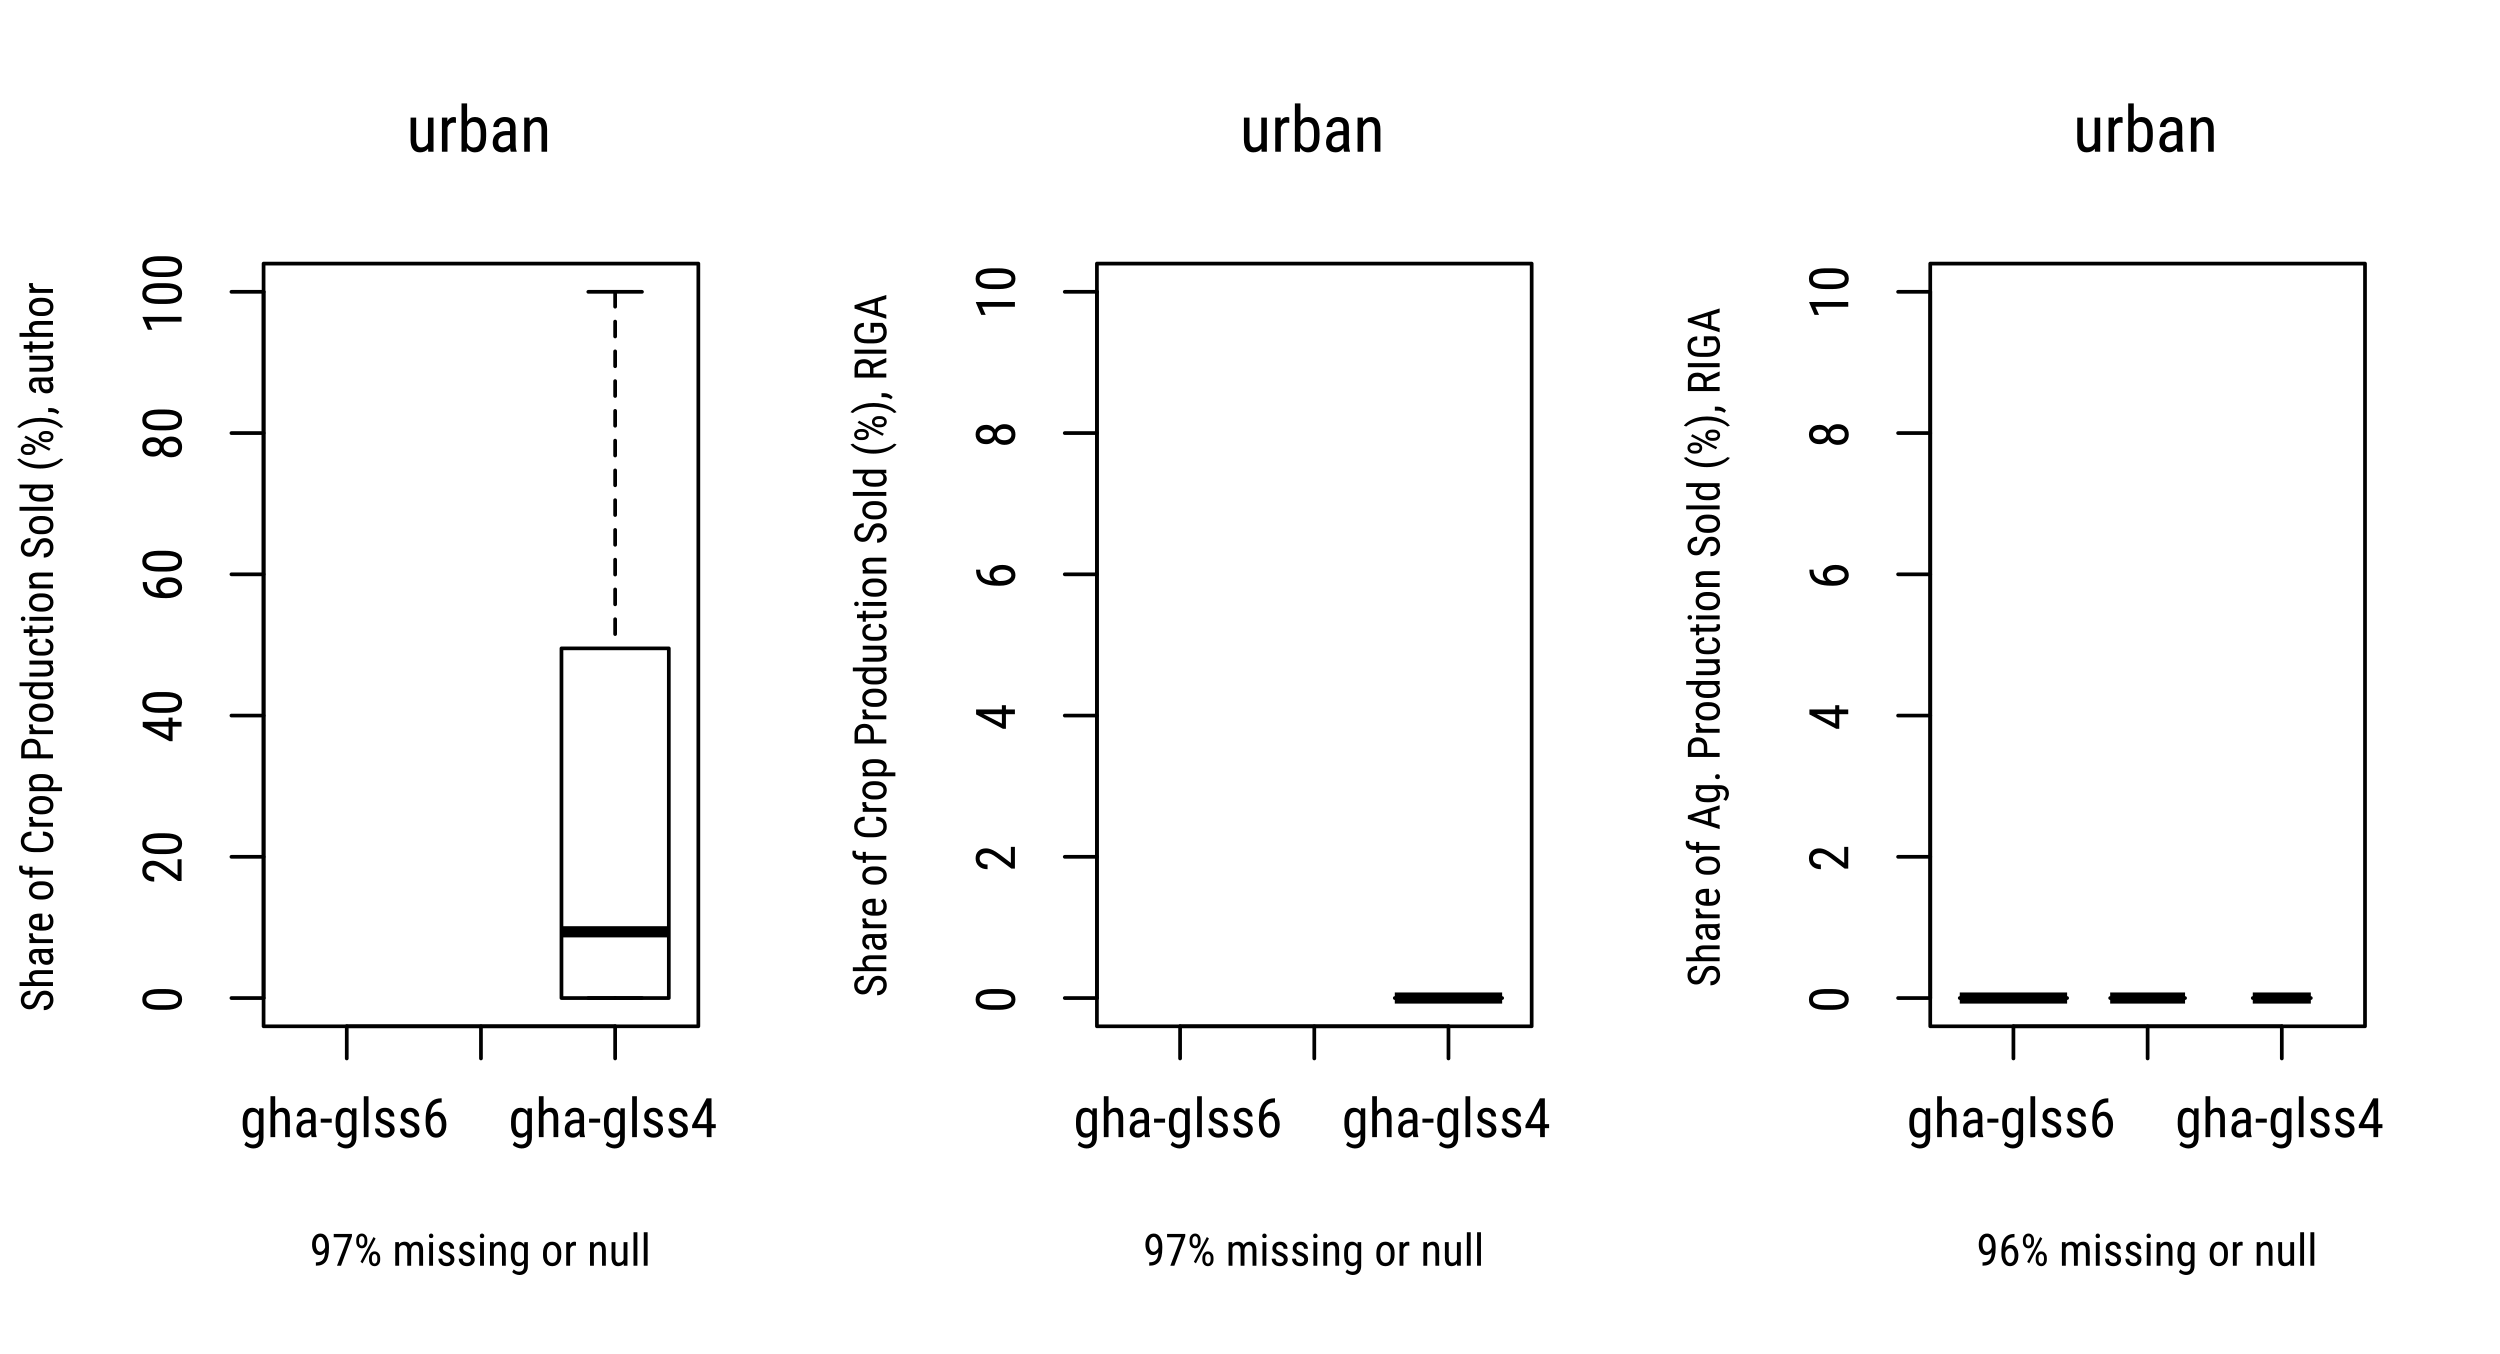 <?xml version="1.0" encoding="UTF-8"?>
<svg xmlns="http://www.w3.org/2000/svg" xmlns:xlink="http://www.w3.org/1999/xlink" width="504pt" height="273pt" viewBox="0 0 504 273" version="1.1">
<defs>
<g>
<symbol overflow="visible" id="glyph0-0">
<path style="stroke:none;" d="M 3.75 0 L 0.562 0 L 0.562 -7.828 L 3.75 -7.828 Z M 3.5 -0.469 L 3.5 -7.359 L 2.281 -3.906 Z M 0.797 -7.312 L 0.797 -0.5 L 2.016 -3.906 Z M 0.984 -0.297 L 3.297 -0.297 L 2.141 -3.547 Z M 2.141 -4.281 L 3.297 -7.531 L 0.984 -7.531 Z M 2.141 -4.281 "/>
</symbol>
<symbol overflow="visible" id="glyph0-1">
<path style="stroke:none;" d="M 0.516 -3.172 C 0.516 -4.078 0.68 -4.758 1.016 -5.219 C 1.348 -5.688 1.828 -5.922 2.453 -5.922 C 3.047 -5.922 3.5 -5.664 3.812 -5.156 L 3.859 -5.812 L 4.719 -5.812 L 4.719 0.047 C 4.719 0.773 4.531 1.328 4.156 1.703 C 3.789 2.086 3.281 2.281 2.625 2.281 C 2.332 2.281 2.008 2.207 1.656 2.062 C 1.301 1.926 1.035 1.754 0.859 1.547 L 1.234 0.891 C 1.629 1.285 2.066 1.484 2.547 1.484 C 3.336 1.484 3.742 1.051 3.766 0.188 L 3.766 -0.578 C 3.453 -0.117 3.016 0.109 2.453 0.109 C 1.848 0.109 1.379 -0.113 1.047 -0.562 C 0.711 -1.02 0.535 -1.676 0.516 -2.531 Z M 1.469 -2.625 C 1.469 -1.977 1.562 -1.5 1.75 -1.188 C 1.945 -0.883 2.266 -0.734 2.703 -0.734 C 3.172 -0.734 3.523 -0.973 3.766 -1.453 L 3.766 -4.359 C 3.516 -4.836 3.164 -5.078 2.719 -5.078 C 2.281 -5.078 1.961 -4.922 1.766 -4.609 C 1.578 -4.305 1.477 -3.836 1.469 -3.203 Z M 1.469 -2.625 "/>
</symbol>
<symbol overflow="visible" id="glyph0-2">
<path style="stroke:none;" d="M 1.656 -5.219 C 2.02 -5.688 2.484 -5.922 3.047 -5.922 C 4.078 -5.922 4.598 -5.234 4.609 -3.859 L 4.609 0 L 3.656 0 L 3.656 -3.812 C 3.656 -4.27 3.578 -4.594 3.422 -4.781 C 3.273 -4.977 3.051 -5.078 2.75 -5.078 C 2.508 -5.078 2.297 -5 2.109 -4.844 C 1.922 -4.688 1.77 -4.477 1.656 -4.219 L 1.656 0 L 0.703 0 L 0.703 -8.25 L 1.656 -8.25 Z M 1.656 -5.219 "/>
</symbol>
<symbol overflow="visible" id="glyph0-3">
<path style="stroke:none;" d="M 3.703 0 C 3.641 -0.125 3.598 -0.336 3.578 -0.641 C 3.242 -0.141 2.812 0.109 2.281 0.109 C 1.758 0.109 1.348 -0.035 1.047 -0.328 C 0.754 -0.629 0.609 -1.047 0.609 -1.578 C 0.609 -2.172 0.805 -2.641 1.203 -2.984 C 1.609 -3.336 2.16 -3.52 2.859 -3.531 L 3.562 -3.531 L 3.562 -4.141 C 3.562 -4.484 3.484 -4.727 3.328 -4.875 C 3.172 -5.031 2.938 -5.109 2.625 -5.109 C 2.344 -5.109 2.109 -5.02 1.922 -4.844 C 1.742 -4.676 1.656 -4.461 1.656 -4.203 L 0.703 -4.203 C 0.703 -4.492 0.789 -4.773 0.969 -5.047 C 1.145 -5.316 1.379 -5.531 1.672 -5.688 C 1.973 -5.844 2.305 -5.922 2.672 -5.922 C 3.266 -5.922 3.719 -5.77 4.031 -5.469 C 4.344 -5.176 4.5 -4.75 4.5 -4.188 L 4.5 -1.25 C 4.508 -0.801 4.57 -0.414 4.688 -0.094 L 4.688 0 Z M 2.438 -0.75 C 2.664 -0.75 2.883 -0.812 3.094 -0.938 C 3.312 -1.07 3.469 -1.238 3.562 -1.438 L 3.562 -2.812 L 3.031 -2.812 C 2.57 -2.812 2.211 -2.711 1.953 -2.516 C 1.691 -2.316 1.562 -2.047 1.562 -1.703 C 1.562 -1.367 1.625 -1.125 1.75 -0.969 C 1.883 -0.82 2.113 -0.75 2.438 -0.75 Z M 2.438 -0.75 "/>
</symbol>
<symbol overflow="visible" id="glyph0-4">
<path style="stroke:none;" d="M 2.469 -2.922 L 0.25 -2.922 L 0.25 -3.734 L 2.469 -3.734 Z M 2.469 -2.922 "/>
</symbol>
<symbol overflow="visible" id="glyph0-5">
<path style="stroke:none;" d="M 1.734 0 L 0.781 0 L 0.781 -8.25 L 1.734 -8.25 Z M 1.734 0 "/>
</symbol>
<symbol overflow="visible" id="glyph0-6">
<path style="stroke:none;" d="M 3.531 -1.484 C 3.531 -1.691 3.453 -1.867 3.297 -2.016 C 3.148 -2.16 2.852 -2.332 2.406 -2.531 C 1.895 -2.738 1.535 -2.914 1.328 -3.062 C 1.117 -3.219 0.961 -3.391 0.859 -3.578 C 0.754 -3.773 0.703 -4.004 0.703 -4.266 C 0.703 -4.742 0.875 -5.141 1.219 -5.453 C 1.562 -5.766 2.004 -5.922 2.547 -5.922 C 3.109 -5.922 3.562 -5.754 3.906 -5.422 C 4.25 -5.098 4.422 -4.676 4.422 -4.156 L 3.484 -4.156 C 3.484 -4.414 3.395 -4.641 3.219 -4.828 C 3.039 -5.016 2.816 -5.109 2.547 -5.109 C 2.266 -5.109 2.047 -5.035 1.891 -4.891 C 1.734 -4.742 1.656 -4.547 1.656 -4.297 C 1.656 -4.109 1.711 -3.953 1.828 -3.828 C 1.941 -3.711 2.223 -3.562 2.672 -3.375 C 3.367 -3.094 3.844 -2.82 4.094 -2.562 C 4.352 -2.301 4.484 -1.969 4.484 -1.562 C 4.484 -1.051 4.305 -0.645 3.953 -0.344 C 3.609 -0.039 3.145 0.109 2.562 0.109 C 1.957 0.109 1.469 -0.062 1.094 -0.406 C 0.719 -0.758 0.531 -1.203 0.531 -1.734 L 1.484 -1.734 C 1.492 -1.41 1.594 -1.156 1.781 -0.969 C 1.969 -0.789 2.227 -0.703 2.562 -0.703 C 2.883 -0.703 3.125 -0.77 3.281 -0.906 C 3.445 -1.051 3.531 -1.242 3.531 -1.484 Z M 3.531 -1.484 "/>
</symbol>
<symbol overflow="visible" id="glyph0-7">
<path style="stroke:none;" d="M 3.938 -7.828 L 3.938 -6.984 L 3.781 -6.984 C 3.145 -6.973 2.645 -6.758 2.281 -6.344 C 1.926 -5.926 1.723 -5.301 1.672 -4.469 C 2.023 -4.906 2.473 -5.125 3.016 -5.125 C 3.586 -5.125 4.039 -4.883 4.375 -4.406 C 4.719 -3.938 4.891 -3.316 4.891 -2.547 C 4.891 -1.734 4.703 -1.086 4.328 -0.609 C 3.953 -0.129 3.445 0.109 2.812 0.109 C 2.188 0.109 1.676 -0.172 1.281 -0.734 C 0.895 -1.297 0.703 -2.039 0.703 -2.969 L 0.703 -3.359 C 0.703 -4.43 0.816 -5.285 1.047 -5.922 C 1.285 -6.555 1.629 -7.031 2.078 -7.344 C 2.535 -7.656 3.102 -7.816 3.781 -7.828 Z M 2.844 -4.297 C 2.582 -4.297 2.344 -4.195 2.125 -4 C 1.914 -3.812 1.758 -3.562 1.656 -3.25 L 1.656 -2.859 C 1.656 -2.223 1.766 -1.707 1.984 -1.312 C 2.211 -0.914 2.488 -0.719 2.812 -0.719 C 3.176 -0.719 3.457 -0.879 3.656 -1.203 C 3.852 -1.535 3.953 -1.969 3.953 -2.5 C 3.953 -3.031 3.852 -3.461 3.656 -3.797 C 3.457 -4.129 3.188 -4.297 2.844 -4.297 Z M 2.844 -4.297 "/>
</symbol>
<symbol overflow="visible" id="glyph0-8">
<path style="stroke:none;" d="M 4.234 -2.625 L 5.094 -2.625 L 5.094 -1.812 L 4.234 -1.812 L 4.234 0 L 3.281 0 L 3.281 -1.812 L 0.328 -1.812 L 0.328 -2.406 L 3.234 -7.828 L 4.234 -7.828 Z M 1.375 -2.625 L 3.281 -2.625 L 3.281 -6.344 Z M 1.375 -2.625 "/>
</symbol>
<symbol overflow="visible" id="glyph1-0">
<path style="stroke:none;" d="M 0 -3.75 L 0 -0.562 L -7.828 -0.562 L -7.828 -3.75 Z M -0.469 -3.5 L -7.359 -3.5 L -3.906 -2.281 Z M -7.312 -0.797 L -0.5 -0.797 L -3.906 -2.016 Z M -0.297 -0.984 L -0.297 -3.297 L -3.547 -2.141 Z M -4.281 -2.141 L -7.531 -3.297 L -7.531 -0.984 Z M -4.281 -2.141 "/>
</symbol>
<symbol overflow="visible" id="glyph1-1">
<path style="stroke:none;" d="M -3.328 -4.812 C -2.18 -4.812 -1.32 -4.641 -0.75 -4.297 C -0.176 -3.961 0.109 -3.438 0.109 -2.719 C 0.109 -2.02 -0.16 -1.5 -0.703 -1.156 C -1.254 -0.812 -2.082 -0.633 -3.188 -0.625 L -4.531 -0.625 C -5.664 -0.625 -6.516 -0.789 -7.078 -1.125 C -7.641 -1.469 -7.922 -1.992 -7.922 -2.703 C -7.922 -3.41 -7.656 -3.93 -7.125 -4.266 C -6.594 -4.609 -5.785 -4.789 -4.703 -4.812 Z M -4.688 -3.859 C -5.52 -3.859 -6.129 -3.766 -6.516 -3.578 C -6.91 -3.398 -7.109 -3.109 -7.109 -2.703 C -7.109 -2.316 -6.914 -2.031 -6.531 -1.844 C -6.145 -1.664 -5.566 -1.57 -4.797 -1.562 L -3.188 -1.562 C -2.352 -1.562 -1.727 -1.656 -1.312 -1.844 C -0.906 -2.031 -0.703 -2.32 -0.703 -2.719 C -0.703 -3.102 -0.895 -3.383 -1.281 -3.562 C -1.676 -3.75 -2.273 -3.848 -3.078 -3.859 Z M -4.688 -3.859 "/>
</symbol>
<symbol overflow="visible" id="glyph1-2">
<path style="stroke:none;" d="M 0 -5 L 0 -0.625 L -0.719 -0.625 L -3.672 -2.859 C -4.117 -3.191 -4.488 -3.422 -4.781 -3.547 C -5.07 -3.68 -5.383 -3.75 -5.719 -3.75 C -6.133 -3.75 -6.469 -3.648 -6.719 -3.453 C -6.977 -3.266 -7.109 -3.016 -7.109 -2.703 C -7.109 -2.305 -6.973 -2 -6.703 -1.781 C -6.43 -1.562 -6.035 -1.453 -5.516 -1.453 L -5.516 -0.5 C -6.234 -0.5 -6.812 -0.695 -7.25 -1.094 C -7.695 -1.488 -7.922 -2.023 -7.922 -2.703 C -7.922 -3.328 -7.727 -3.816 -7.344 -4.172 C -6.969 -4.523 -6.461 -4.703 -5.828 -4.703 C -5.055 -4.703 -4.145 -4.301 -3.094 -3.5 L -0.812 -1.766 L -0.812 -5 Z M 0 -5 "/>
</symbol>
<symbol overflow="visible" id="glyph1-3">
<path style="stroke:none;" d="M -2.625 -4.234 L -2.625 -5.094 L -1.812 -5.094 L -1.812 -4.234 L 0 -4.234 L 0 -3.281 L -1.812 -3.281 L -1.812 -0.328 L -2.406 -0.328 L -7.828 -3.234 L -7.828 -4.234 Z M -2.625 -1.375 L -2.625 -3.281 L -6.344 -3.281 Z M -2.625 -1.375 "/>
</symbol>
<symbol overflow="visible" id="glyph1-4">
<path style="stroke:none;" d="M -7.828 -3.938 L -6.984 -3.938 L -6.984 -3.781 C -6.973 -3.145 -6.758 -2.645 -6.344 -2.281 C -5.926 -1.926 -5.301 -1.723 -4.469 -1.672 C -4.906 -2.023 -5.125 -2.473 -5.125 -3.016 C -5.125 -3.586 -4.883 -4.039 -4.406 -4.375 C -3.938 -4.719 -3.316 -4.891 -2.547 -4.891 C -1.734 -4.891 -1.086 -4.703 -0.609 -4.328 C -0.129 -3.953 0.109 -3.445 0.109 -2.812 C 0.109 -2.188 -0.172 -1.676 -0.734 -1.281 C -1.297 -0.895 -2.039 -0.703 -2.969 -0.703 L -3.359 -0.703 C -4.43 -0.703 -5.285 -0.816 -5.922 -1.047 C -6.555 -1.285 -7.031 -1.629 -7.344 -2.078 C -7.656 -2.535 -7.816 -3.102 -7.828 -3.781 Z M -4.297 -2.844 C -4.297 -2.582 -4.195 -2.344 -4 -2.125 C -3.812 -1.914 -3.562 -1.758 -3.25 -1.656 L -2.859 -1.656 C -2.223 -1.656 -1.707 -1.766 -1.312 -1.984 C -0.914 -2.211 -0.719 -2.488 -0.719 -2.812 C -0.719 -3.176 -0.879 -3.457 -1.203 -3.656 C -1.535 -3.852 -1.969 -3.953 -2.5 -3.953 C -3.031 -3.953 -3.461 -3.852 -3.797 -3.656 C -4.129 -3.457 -4.297 -3.188 -4.297 -2.844 Z M -4.297 -2.844 "/>
</symbol>
<symbol overflow="visible" id="glyph1-5">
<path style="stroke:none;" d="M -5.781 -4.656 C -5.383 -4.656 -5.035 -4.566 -4.734 -4.391 C -4.43 -4.211 -4.191 -3.977 -4.016 -3.688 C -3.836 -4.039 -3.582 -4.312 -3.25 -4.5 C -2.914 -4.695 -2.535 -4.797 -2.109 -4.797 C -1.43 -4.797 -0.891 -4.602 -0.484 -4.219 C -0.086 -3.844 0.109 -3.336 0.109 -2.703 C 0.109 -2.078 -0.086 -1.57 -0.484 -1.188 C -0.891 -0.812 -1.43 -0.625 -2.109 -0.625 C -2.535 -0.625 -2.914 -0.719 -3.25 -0.906 C -3.594 -1.102 -3.852 -1.375 -4.031 -1.719 C -4.195 -1.414 -4.43 -1.18 -4.734 -1.016 C -5.035 -0.848 -5.383 -0.766 -5.781 -0.766 C -6.438 -0.766 -6.957 -0.941 -7.344 -1.297 C -7.727 -1.66 -7.922 -2.133 -7.922 -2.719 C -7.922 -3.289 -7.727 -3.754 -7.344 -4.109 C -6.969 -4.473 -6.445 -4.656 -5.781 -4.656 Z M -2.125 -3.844 C -2.57 -3.844 -2.93 -3.738 -3.203 -3.531 C -3.473 -3.32 -3.609 -3.047 -3.609 -2.703 C -3.609 -2.348 -3.473 -2.066 -3.203 -1.859 C -2.93 -1.66 -2.57 -1.562 -2.125 -1.562 C -1.676 -1.562 -1.328 -1.66 -1.078 -1.859 C -0.828 -2.066 -0.703 -2.352 -0.703 -2.719 C -0.703 -3.082 -0.828 -3.359 -1.078 -3.547 C -1.328 -3.742 -1.676 -3.844 -2.125 -3.844 Z M -5.766 -3.703 C -6.16 -3.703 -6.484 -3.609 -6.734 -3.422 C -6.984 -3.234 -7.109 -3 -7.109 -2.719 C -7.109 -2.406 -6.984 -2.16 -6.734 -1.984 C -6.492 -1.805 -6.172 -1.719 -5.766 -1.719 C -5.359 -1.719 -5.035 -1.805 -4.797 -1.984 C -4.555 -2.172 -4.438 -2.414 -4.438 -2.719 C -4.438 -3.02 -4.555 -3.258 -4.797 -3.438 C -5.035 -3.613 -5.359 -3.703 -5.766 -3.703 Z M -5.766 -3.703 "/>
</symbol>
<symbol overflow="visible" id="glyph1-6">
<path style="stroke:none;" d="M 0 -3.453 L 0 -2.5 L -6.625 -2.5 L -5.891 -0.859 L -6.797 -0.859 L -7.859 -3.312 L -7.859 -3.453 Z M 0 -3.453 "/>
</symbol>
<symbol overflow="visible" id="glyph2-0">
<path style="stroke:none;" d="M 4.438 0 L 0.656 0 L 0.656 -9.25 L 4.438 -9.25 Z M 4.141 -0.547 L 4.141 -8.703 L 2.688 -4.625 Z M 0.953 -8.641 L 0.953 -0.594 L 2.375 -4.625 Z M 1.156 -0.344 L 3.906 -0.344 L 2.531 -4.188 Z M 2.531 -5.047 L 3.906 -8.906 L 1.156 -8.906 Z M 2.531 -5.047 "/>
</symbol>
<symbol overflow="visible" id="glyph2-1">
<path style="stroke:none;" d="M 4.344 -0.609 C 3.969 -0.117 3.422 0.125 2.703 0.125 C 2.086 0.125 1.617 -0.086 1.297 -0.516 C 0.984 -0.941 0.82 -1.566 0.812 -2.391 L 0.812 -6.875 L 1.938 -6.875 L 1.938 -2.469 C 1.938 -1.406 2.258 -0.875 2.906 -0.875 C 3.582 -0.875 4.051 -1.176 4.312 -1.781 L 4.312 -6.875 L 5.438 -6.875 L 5.438 0 L 4.375 0 Z M 4.344 -0.609 "/>
</symbol>
<symbol overflow="visible" id="glyph2-2">
<path style="stroke:none;" d="M 3.672 -5.812 C 3.516 -5.844 3.348 -5.859 3.172 -5.859 C 2.586 -5.859 2.188 -5.539 1.969 -4.906 L 1.969 0 L 0.844 0 L 0.844 -6.875 L 1.938 -6.875 L 1.953 -6.172 C 2.254 -6.723 2.676 -7 3.219 -7 C 3.395 -7 3.547 -6.969 3.672 -6.906 Z M 3.672 -5.812 "/>
</symbol>
<symbol overflow="visible" id="glyph2-3">
<path style="stroke:none;" d="M 5.812 -3.109 C 5.812 -2.035 5.617 -1.227 5.234 -0.688 C 4.848 -0.145 4.289 0.125 3.562 0.125 C 2.832 0.125 2.285 -0.188 1.922 -0.812 L 1.859 0 L 0.844 0 L 0.844 -9.75 L 1.969 -9.75 L 1.969 -6.109 C 2.332 -6.703 2.859 -7 3.547 -7 C 4.297 -7 4.859 -6.727 5.234 -6.188 C 5.617 -5.656 5.812 -4.852 5.812 -3.781 Z M 4.703 -3.75 C 4.703 -4.562 4.586 -5.141 4.359 -5.484 C 4.129 -5.828 3.758 -6 3.25 -6 C 2.676 -6 2.25 -5.688 1.969 -5.062 L 1.969 -1.797 C 2.238 -1.172 2.672 -0.859 3.266 -0.859 C 3.773 -0.859 4.141 -1.035 4.359 -1.391 C 4.578 -1.754 4.691 -2.305 4.703 -3.047 Z M 4.703 -3.75 "/>
</symbol>
<symbol overflow="visible" id="glyph2-4">
<path style="stroke:none;" d="M 4.375 0 C 4.301 -0.145 4.254 -0.395 4.234 -0.75 C 3.828 -0.164 3.316 0.125 2.703 0.125 C 2.078 0.125 1.586 -0.047 1.234 -0.391 C 0.891 -0.742 0.719 -1.238 0.719 -1.875 C 0.719 -2.57 0.953 -3.125 1.422 -3.531 C 1.898 -3.945 2.555 -4.16 3.391 -4.172 L 4.203 -4.172 L 4.203 -4.891 C 4.203 -5.305 4.109 -5.598 3.922 -5.766 C 3.742 -5.941 3.473 -6.031 3.109 -6.031 C 2.766 -6.031 2.488 -5.926 2.281 -5.719 C 2.07 -5.52 1.969 -5.27 1.969 -4.969 L 0.844 -4.969 C 0.844 -5.312 0.941 -5.645 1.141 -5.969 C 1.348 -6.289 1.629 -6.539 1.984 -6.719 C 2.336 -6.906 2.727 -7 3.156 -7 C 3.863 -7 4.398 -6.82 4.766 -6.469 C 5.129 -6.125 5.316 -5.613 5.328 -4.938 L 5.328 -1.484 C 5.328 -0.953 5.398 -0.492 5.547 -0.109 L 5.547 0 Z M 2.875 -0.891 C 3.145 -0.891 3.406 -0.969 3.656 -1.125 C 3.906 -1.281 4.086 -1.469 4.203 -1.688 L 4.203 -3.328 L 3.578 -3.328 C 3.047 -3.316 2.625 -3.195 2.312 -2.969 C 2 -2.738 1.844 -2.414 1.844 -2 C 1.844 -1.613 1.922 -1.332 2.078 -1.156 C 2.234 -0.977 2.5 -0.891 2.875 -0.891 Z M 2.875 -0.891 "/>
</symbol>
<symbol overflow="visible" id="glyph2-5">
<path style="stroke:none;" d="M 1.891 -6.875 L 1.938 -6.125 C 2.363 -6.707 2.914 -7 3.594 -7 C 4.812 -7 5.43 -6.188 5.453 -4.562 L 5.453 0 L 4.328 0 L 4.328 -4.516 C 4.328 -5.047 4.238 -5.426 4.062 -5.656 C 3.883 -5.883 3.613 -6 3.25 -6 C 2.969 -6 2.719 -5.906 2.5 -5.719 C 2.281 -5.531 2.102 -5.285 1.969 -4.984 L 1.969 0 L 0.844 0 L 0.844 -6.875 Z M 1.891 -6.875 "/>
</symbol>
<symbol overflow="visible" id="glyph3-0">
<path style="stroke:none;" d="M 3.078 0 L 0.453 0 L 0.453 -6.406 L 3.078 -6.406 Z M 2.875 -0.375 L 2.875 -6.016 L 1.859 -3.203 Z M 0.656 -5.984 L 0.656 -0.406 L 1.641 -3.203 Z M 0.797 -0.234 L 2.703 -0.234 L 1.75 -2.891 Z M 1.75 -3.5 L 2.703 -6.156 L 0.797 -6.156 Z M 1.75 -3.5 "/>
</symbol>
<symbol overflow="visible" id="glyph3-1">
<path style="stroke:none;" d="M 3.078 -2.734 C 2.766 -2.336 2.398 -2.141 1.984 -2.141 C 1.516 -2.141 1.141 -2.332 0.859 -2.719 C 0.586 -3.113 0.453 -3.629 0.453 -4.266 C 0.453 -4.941 0.602 -5.477 0.906 -5.875 C 1.207 -6.281 1.617 -6.484 2.141 -6.484 C 2.672 -6.484 3.086 -6.25 3.391 -5.781 C 3.703 -5.312 3.859 -4.664 3.859 -3.844 L 3.859 -3.609 C 3.859 -2.898 3.801 -2.32 3.688 -1.875 C 3.582 -1.438 3.426 -1.082 3.219 -0.812 C 3.008 -0.539 2.742 -0.336 2.422 -0.203 C 2.098 -0.066 1.695 0 1.219 0 L 1.219 -0.688 L 1.359 -0.688 C 1.91 -0.695 2.328 -0.863 2.609 -1.188 C 2.891 -1.508 3.047 -2.023 3.078 -2.734 Z M 2.109 -2.812 C 2.297 -2.812 2.477 -2.891 2.656 -3.047 C 2.844 -3.203 2.984 -3.41 3.078 -3.672 L 3.078 -4.016 C 3.078 -4.535 2.984 -4.961 2.797 -5.297 C 2.617 -5.641 2.398 -5.812 2.141 -5.812 C 1.859 -5.812 1.633 -5.672 1.469 -5.391 C 1.301 -5.117 1.219 -4.758 1.219 -4.312 C 1.219 -3.875 1.297 -3.516 1.453 -3.234 C 1.617 -2.953 1.836 -2.812 2.109 -2.812 Z M 2.109 -2.812 "/>
</symbol>
<symbol overflow="visible" id="glyph3-2">
<path style="stroke:none;" d="M 4.047 -5.938 L 1.844 0 L 1.031 0 L 3.219 -5.734 L 0.375 -5.734 L 0.375 -6.406 L 4.047 -6.406 Z M 4.047 -5.938 "/>
</symbol>
<symbol overflow="visible" id="glyph3-3">
<path style="stroke:none;" d="M 0.469 -5.172 C 0.469 -5.547 0.57 -5.859 0.781 -6.109 C 0.988 -6.359 1.258 -6.484 1.594 -6.484 C 1.914 -6.484 2.18 -6.359 2.391 -6.109 C 2.598 -5.867 2.703 -5.551 2.703 -5.156 L 2.703 -4.828 C 2.703 -4.441 2.598 -4.125 2.391 -3.875 C 2.191 -3.633 1.926 -3.516 1.594 -3.516 C 1.27 -3.516 1 -3.633 0.781 -3.875 C 0.57 -4.125 0.469 -4.453 0.469 -4.859 Z M 1.031 -4.828 C 1.031 -4.598 1.082 -4.41 1.188 -4.266 C 1.289 -4.117 1.426 -4.047 1.594 -4.047 C 1.758 -4.047 1.891 -4.113 1.984 -4.25 C 2.086 -4.395 2.141 -4.594 2.141 -4.844 L 2.141 -5.172 C 2.141 -5.41 2.086 -5.598 1.984 -5.734 C 1.879 -5.879 1.75 -5.953 1.594 -5.953 C 1.426 -5.953 1.289 -5.879 1.188 -5.734 C 1.082 -5.586 1.031 -5.395 1.031 -5.156 Z M 3.047 -1.562 C 3.047 -1.945 3.148 -2.266 3.359 -2.516 C 3.566 -2.766 3.832 -2.891 4.156 -2.891 C 4.488 -2.891 4.758 -2.766 4.969 -2.516 C 5.188 -2.273 5.297 -1.945 5.297 -1.531 L 5.297 -1.219 C 5.297 -0.832 5.188 -0.516 4.969 -0.266 C 4.758 -0.023 4.492 0.094 4.172 0.094 C 3.848 0.094 3.578 -0.023 3.359 -0.266 C 3.148 -0.516 3.047 -0.844 3.047 -1.25 Z M 3.625 -1.219 C 3.625 -0.988 3.672 -0.801 3.766 -0.656 C 3.867 -0.508 4.004 -0.438 4.172 -0.438 C 4.336 -0.438 4.469 -0.508 4.562 -0.656 C 4.664 -0.801 4.719 -0.992 4.719 -1.234 L 4.719 -1.562 C 4.719 -1.801 4.664 -1.992 4.562 -2.141 C 4.469 -2.285 4.336 -2.359 4.172 -2.359 C 4.004 -2.359 3.867 -2.285 3.766 -2.141 C 3.672 -1.992 3.625 -1.801 3.625 -1.562 Z M 1.75 -0.484 L 1.328 -0.781 L 3.953 -5.781 L 4.375 -5.484 Z M 1.75 -0.484 "/>
</symbol>
<symbol overflow="visible" id="glyph3-4">
<path style="stroke:none;" d=""/>
</symbol>
<symbol overflow="visible" id="glyph3-5">
<path style="stroke:none;" d="M 1.312 -4.75 L 1.328 -4.312 C 1.617 -4.664 2.004 -4.844 2.484 -4.844 C 3.016 -4.844 3.383 -4.613 3.594 -4.156 C 3.883 -4.613 4.301 -4.844 4.844 -4.844 C 5.719 -4.844 6.164 -4.297 6.188 -3.203 L 6.188 0 L 5.406 0 L 5.406 -3.125 C 5.406 -3.469 5.344 -3.723 5.219 -3.891 C 5.102 -4.066 4.895 -4.156 4.594 -4.156 C 4.363 -4.156 4.176 -4.062 4.031 -3.875 C 3.883 -3.695 3.801 -3.469 3.781 -3.188 L 3.781 0 L 3 0 L 3 -3.172 C 2.988 -3.828 2.719 -4.156 2.188 -4.156 C 1.789 -4.156 1.516 -3.957 1.359 -3.562 L 1.359 0 L 0.578 0 L 0.578 -4.75 Z M 1.312 -4.75 "/>
</symbol>
<symbol overflow="visible" id="glyph3-6">
<path style="stroke:none;" d="M 1.422 0 L 0.641 0 L 0.641 -4.75 L 1.422 -4.75 Z M 1.484 -6.016 C 1.484 -5.879 1.445 -5.77 1.375 -5.688 C 1.301 -5.602 1.188 -5.562 1.031 -5.562 C 0.883 -5.562 0.773 -5.602 0.703 -5.688 C 0.629 -5.77 0.594 -5.879 0.594 -6.016 C 0.594 -6.148 0.629 -6.258 0.703 -6.344 C 0.773 -6.438 0.883 -6.484 1.031 -6.484 C 1.176 -6.484 1.285 -6.438 1.359 -6.344 C 1.441 -6.25 1.484 -6.141 1.484 -6.016 Z M 1.484 -6.016 "/>
</symbol>
<symbol overflow="visible" id="glyph3-7">
<path style="stroke:none;" d="M 2.891 -1.219 C 2.891 -1.383 2.828 -1.523 2.703 -1.641 C 2.578 -1.766 2.332 -1.906 1.969 -2.062 C 1.551 -2.238 1.254 -2.391 1.078 -2.516 C 0.91 -2.641 0.785 -2.781 0.703 -2.938 C 0.617 -3.094 0.578 -3.281 0.578 -3.5 C 0.578 -3.883 0.719 -4.203 1 -4.453 C 1.281 -4.711 1.641 -4.844 2.078 -4.844 C 2.547 -4.844 2.922 -4.707 3.203 -4.438 C 3.484 -4.164 3.625 -3.82 3.625 -3.406 L 2.844 -3.406 C 2.844 -3.613 2.77 -3.789 2.625 -3.938 C 2.488 -4.094 2.305 -4.172 2.078 -4.172 C 1.848 -4.172 1.664 -4.109 1.531 -3.984 C 1.406 -3.867 1.344 -3.711 1.344 -3.516 C 1.344 -3.359 1.391 -3.234 1.484 -3.141 C 1.586 -3.047 1.82 -2.914 2.188 -2.75 C 2.758 -2.531 3.148 -2.312 3.359 -2.094 C 3.566 -1.875 3.672 -1.602 3.672 -1.281 C 3.672 -0.863 3.523 -0.531 3.234 -0.281 C 2.953 -0.031 2.57 0.094 2.094 0.094 C 1.602 0.094 1.203 -0.047 0.891 -0.328 C 0.586 -0.617 0.438 -0.984 0.438 -1.422 L 1.219 -1.422 C 1.227 -1.16 1.305 -0.953 1.453 -0.797 C 1.609 -0.648 1.82 -0.578 2.094 -0.578 C 2.352 -0.578 2.551 -0.633 2.688 -0.75 C 2.82 -0.863 2.891 -1.02 2.891 -1.219 Z M 2.891 -1.219 "/>
</symbol>
<symbol overflow="visible" id="glyph3-8">
<path style="stroke:none;" d="M 1.312 -4.75 L 1.344 -4.234 C 1.633 -4.641 2.016 -4.844 2.484 -4.844 C 3.328 -4.844 3.754 -4.281 3.766 -3.156 L 3.766 0 L 3 0 L 3 -3.125 C 3 -3.5 2.938 -3.766 2.812 -3.922 C 2.688 -4.078 2.5 -4.156 2.25 -4.156 C 2.051 -4.156 1.875 -4.086 1.719 -3.953 C 1.57 -3.828 1.453 -3.66 1.359 -3.453 L 1.359 0 L 0.578 0 L 0.578 -4.75 Z M 1.312 -4.75 "/>
</symbol>
<symbol overflow="visible" id="glyph3-9">
<path style="stroke:none;" d="M 0.422 -2.594 C 0.422 -3.332 0.555 -3.891 0.828 -4.266 C 1.098 -4.648 1.492 -4.844 2.016 -4.844 C 2.492 -4.844 2.859 -4.633 3.109 -4.219 L 3.156 -4.75 L 3.859 -4.75 L 3.859 0.047 C 3.859 0.629 3.707 1.078 3.406 1.391 C 3.102 1.711 2.68 1.875 2.141 1.875 C 1.91 1.875 1.648 1.816 1.359 1.703 C 1.066 1.586 0.848 1.441 0.703 1.266 L 1.016 0.734 C 1.336 1.047 1.691 1.203 2.078 1.203 C 2.723 1.203 3.055 0.852 3.078 0.156 L 3.078 -0.469 C 2.828 -0.094 2.473 0.094 2.016 0.094 C 1.516 0.094 1.125 -0.094 0.844 -0.469 C 0.57 -0.844 0.43 -1.375 0.422 -2.062 Z M 1.203 -2.156 C 1.203 -1.613 1.281 -1.219 1.438 -0.969 C 1.594 -0.719 1.848 -0.594 2.203 -0.594 C 2.598 -0.594 2.891 -0.789 3.078 -1.188 L 3.078 -3.562 C 2.879 -3.957 2.594 -4.156 2.219 -4.156 C 1.863 -4.156 1.602 -4.031 1.438 -3.781 C 1.281 -3.531 1.203 -3.145 1.203 -2.625 Z M 1.203 -2.156 "/>
</symbol>
<symbol overflow="visible" id="glyph3-10">
<path style="stroke:none;" d="M 0.422 -2.594 C 0.422 -3.289 0.586 -3.836 0.922 -4.234 C 1.254 -4.641 1.695 -4.844 2.25 -4.844 C 2.801 -4.844 3.242 -4.645 3.578 -4.25 C 3.91 -3.863 4.082 -3.332 4.094 -2.656 L 4.094 -2.156 C 4.094 -1.457 3.926 -0.906 3.594 -0.5 C 3.258 -0.102 2.816 0.094 2.266 0.094 C 1.711 0.094 1.27 -0.098 0.938 -0.484 C 0.602 -0.879 0.43 -1.41 0.422 -2.078 Z M 1.203 -2.156 C 1.203 -1.664 1.297 -1.281 1.484 -1 C 1.672 -0.719 1.93 -0.578 2.266 -0.578 C 2.941 -0.578 3.289 -1.07 3.312 -2.062 L 3.312 -2.594 C 3.312 -3.082 3.211 -3.469 3.016 -3.75 C 2.828 -4.031 2.57 -4.172 2.25 -4.172 C 1.926 -4.172 1.672 -4.031 1.484 -3.75 C 1.297 -3.469 1.203 -3.086 1.203 -2.609 Z M 1.203 -2.156 "/>
</symbol>
<symbol overflow="visible" id="glyph3-11">
<path style="stroke:none;" d="M 2.547 -4.031 C 2.43 -4.051 2.312 -4.062 2.188 -4.062 C 1.789 -4.062 1.516 -3.844 1.359 -3.406 L 1.359 0 L 0.578 0 L 0.578 -4.75 L 1.344 -4.75 L 1.344 -4.266 C 1.551 -4.648 1.848 -4.844 2.234 -4.844 C 2.359 -4.844 2.461 -4.82 2.547 -4.781 Z M 2.547 -4.031 "/>
</symbol>
<symbol overflow="visible" id="glyph3-12">
<path style="stroke:none;" d="M 3 -0.422 C 2.75 -0.078 2.375 0.094 1.875 0.094 C 1.445 0.094 1.125 -0.051 0.906 -0.344 C 0.688 -0.645 0.57 -1.082 0.562 -1.656 L 0.562 -4.75 L 1.344 -4.75 L 1.344 -1.719 C 1.344 -0.977 1.566 -0.609 2.016 -0.609 C 2.484 -0.609 2.805 -0.816 2.984 -1.234 L 2.984 -4.75 L 3.766 -4.75 L 3.766 0 L 3.031 0 Z M 3 -0.422 "/>
</symbol>
<symbol overflow="visible" id="glyph3-13">
<path style="stroke:none;" d="M 1.422 0 L 0.641 0 L 0.641 -6.75 L 1.422 -6.75 Z M 1.422 0 "/>
</symbol>
<symbol overflow="visible" id="glyph3-14">
<path style="stroke:none;" d="M 3.219 -6.406 L 3.219 -5.719 L 3.094 -5.719 C 2.57 -5.707 2.164 -5.531 1.875 -5.188 C 1.582 -4.852 1.414 -4.344 1.375 -3.656 C 1.656 -4.02 2.02 -4.203 2.469 -4.203 C 2.938 -4.203 3.305 -4.004 3.578 -3.609 C 3.859 -3.223 4 -2.719 4 -2.094 C 4 -1.414 3.844 -0.879 3.531 -0.484 C 3.227 -0.098 2.82 0.094 2.312 0.094 C 1.789 0.094 1.367 -0.133 1.047 -0.594 C 0.734 -1.062 0.578 -1.676 0.578 -2.438 L 0.578 -2.75 C 0.578 -3.625 0.672 -4.32 0.859 -4.844 C 1.055 -5.363 1.336 -5.75 1.703 -6 C 2.078 -6.258 2.539 -6.395 3.094 -6.406 Z M 2.328 -3.516 C 2.117 -3.516 1.926 -3.43 1.75 -3.266 C 1.57 -3.109 1.441 -2.906 1.359 -2.656 L 1.359 -2.344 C 1.359 -1.82 1.445 -1.395 1.625 -1.062 C 1.812 -0.738 2.039 -0.578 2.312 -0.578 C 2.602 -0.578 2.828 -0.711 2.984 -0.984 C 3.148 -1.254 3.234 -1.609 3.234 -2.047 C 3.234 -2.484 3.148 -2.836 2.984 -3.109 C 2.828 -3.379 2.609 -3.516 2.328 -3.516 Z M 2.328 -3.516 "/>
</symbol>
<symbol overflow="visible" id="glyph4-0">
<path style="stroke:none;" d="M 0 -3.078 L 0 -0.453 L -6.406 -0.453 L -6.406 -3.078 Z M -0.375 -2.875 L -6.016 -2.875 L -3.203 -1.859 Z M -5.984 -0.656 L -0.406 -0.656 L -3.203 -1.641 Z M -0.234 -0.797 L -0.234 -2.703 L -2.891 -1.75 Z M -3.5 -1.75 L -6.156 -2.703 L -6.156 -0.797 Z M -3.5 -1.75 "/>
</symbol>
<symbol overflow="visible" id="glyph4-1">
<path style="stroke:none;" d="M -1.625 -3.484 C -1.938 -3.484 -2.176 -3.395 -2.344 -3.219 C -2.52 -3.051 -2.688 -2.738 -2.844 -2.281 C -3.008 -1.832 -3.18 -1.488 -3.359 -1.25 C -3.535 -1.008 -3.734 -0.832 -3.953 -0.719 C -4.18 -0.602 -4.441 -0.547 -4.734 -0.547 C -5.242 -0.547 -5.66 -0.711 -5.984 -1.047 C -6.316 -1.391 -6.484 -1.832 -6.484 -2.375 C -6.484 -2.75 -6.398 -3.082 -6.234 -3.375 C -6.066 -3.664 -5.832 -3.891 -5.531 -4.047 C -5.227 -4.211 -4.898 -4.297 -4.547 -4.297 L -4.547 -3.484 C -4.941 -3.484 -5.25 -3.383 -5.469 -3.188 C -5.688 -3 -5.797 -2.727 -5.797 -2.375 C -5.797 -2.051 -5.703 -1.801 -5.516 -1.625 C -5.336 -1.445 -5.082 -1.359 -4.75 -1.359 C -4.477 -1.359 -4.254 -1.453 -4.078 -1.641 C -3.898 -1.836 -3.738 -2.141 -3.594 -2.547 C -3.383 -3.172 -3.125 -3.617 -2.812 -3.891 C -2.508 -4.16 -2.113 -4.297 -1.625 -4.297 C -1.102 -4.297 -0.688 -4.125 -0.375 -3.781 C -0.062 -3.445 0.094 -2.992 0.094 -2.422 C 0.094 -2.047 0.008 -1.703 -0.156 -1.391 C -0.32 -1.078 -0.551 -0.828 -0.844 -0.641 C -1.133 -0.461 -1.473 -0.375 -1.859 -0.375 L -1.859 -1.188 C -1.461 -1.188 -1.156 -1.297 -0.938 -1.516 C -0.719 -1.734 -0.609 -2.035 -0.609 -2.422 C -0.609 -2.773 -0.695 -3.039 -0.875 -3.219 C -1.051 -3.395 -1.301 -3.484 -1.625 -3.484 Z M -1.625 -3.484 "/>
</symbol>
<symbol overflow="visible" id="glyph4-2">
<path style="stroke:none;" d="M -4.266 -1.359 C -4.648 -1.648 -4.844 -2.023 -4.844 -2.484 C -4.844 -3.328 -4.281 -3.754 -3.156 -3.766 L 0 -3.766 L 0 -3 L -3.125 -3 C -3.5 -3 -3.766 -2.938 -3.922 -2.812 C -4.078 -2.688 -4.156 -2.5 -4.156 -2.25 C -4.156 -2.051 -4.086 -1.875 -3.953 -1.719 C -3.828 -1.57 -3.66 -1.453 -3.453 -1.359 L 0 -1.359 L 0 -0.578 L -6.75 -0.578 L -6.75 -1.359 Z M -4.266 -1.359 "/>
</symbol>
<symbol overflow="visible" id="glyph4-3">
<path style="stroke:none;" d="M 0 -3.031 C -0.102 -2.977 -0.273 -2.941 -0.516 -2.922 C -0.109 -2.648 0.094 -2.301 0.094 -1.875 C 0.094 -1.438 -0.023 -1.098 -0.266 -0.859 C -0.516 -0.617 -0.859 -0.5 -1.297 -0.5 C -1.773 -0.5 -2.156 -0.66 -2.438 -0.984 C -2.727 -1.316 -2.879 -1.77 -2.891 -2.344 L -2.891 -2.906 L -3.391 -2.906 C -3.672 -2.906 -3.867 -2.844 -3.984 -2.719 C -4.109 -2.594 -4.172 -2.406 -4.172 -2.156 C -4.172 -1.914 -4.098 -1.723 -3.953 -1.578 C -3.816 -1.43 -3.645 -1.359 -3.438 -1.359 L -3.438 -0.578 C -3.676 -0.578 -3.906 -0.648 -4.125 -0.797 C -4.352 -0.941 -4.531 -1.133 -4.656 -1.375 C -4.781 -1.613 -4.844 -1.883 -4.844 -2.188 C -4.844 -2.676 -4.723 -3.047 -4.484 -3.297 C -4.242 -3.547 -3.891 -3.676 -3.422 -3.688 L -1.031 -3.688 C -0.656 -3.688 -0.336 -3.738 -0.078 -3.844 L 0 -3.844 Z M -0.625 -1.984 C -0.625 -2.18 -0.676 -2.363 -0.781 -2.531 C -0.883 -2.707 -1.016 -2.832 -1.172 -2.906 L -2.312 -2.906 L -2.312 -2.469 C -2.301 -2.102 -2.211 -1.812 -2.047 -1.594 C -1.891 -1.383 -1.672 -1.281 -1.391 -1.281 C -1.117 -1.281 -0.922 -1.332 -0.797 -1.438 C -0.68 -1.551 -0.625 -1.734 -0.625 -1.984 Z M -0.625 -1.984 "/>
</symbol>
<symbol overflow="visible" id="glyph4-4">
<path style="stroke:none;" d="M -4.031 -2.547 C -4.051 -2.43 -4.062 -2.312 -4.062 -2.188 C -4.062 -1.789 -3.844 -1.516 -3.406 -1.359 L 0 -1.359 L 0 -0.578 L -4.75 -0.578 L -4.75 -1.344 L -4.266 -1.344 C -4.648 -1.551 -4.844 -1.848 -4.844 -2.234 C -4.844 -2.359 -4.82 -2.461 -4.781 -2.547 Z M -4.031 -2.547 "/>
</symbol>
<symbol overflow="visible" id="glyph4-5">
<path style="stroke:none;" d="M 0.094 -2.281 C 0.094 -1.688 -0.082 -1.227 -0.438 -0.906 C -0.789 -0.594 -1.312 -0.438 -2 -0.438 L -2.578 -0.438 C -3.285 -0.438 -3.836 -0.586 -4.234 -0.891 C -4.641 -1.203 -4.844 -1.633 -4.844 -2.188 C -4.844 -2.75 -4.664 -3.164 -4.312 -3.438 C -3.957 -3.719 -3.406 -3.859 -2.656 -3.859 L -2.141 -3.859 L -2.141 -1.203 L -2.031 -1.203 C -1.52 -1.203 -1.148 -1.297 -0.922 -1.484 C -0.691 -1.68 -0.578 -1.961 -0.578 -2.328 C -0.578 -2.555 -0.617 -2.754 -0.703 -2.922 C -0.785 -3.098 -0.922 -3.266 -1.109 -3.422 L -0.625 -3.828 C -0.145 -3.484 0.094 -2.969 0.094 -2.281 Z M -4.172 -2.188 C -4.172 -1.863 -4.062 -1.625 -3.844 -1.469 C -3.625 -1.32 -3.281 -1.238 -2.812 -1.219 L -2.812 -3.078 L -2.922 -3.078 C -3.367 -3.055 -3.688 -2.973 -3.875 -2.828 C -4.07 -2.691 -4.172 -2.477 -4.172 -2.188 Z M -4.172 -2.188 "/>
</symbol>
<symbol overflow="visible" id="glyph4-6">
<path style="stroke:none;" d=""/>
</symbol>
<symbol overflow="visible" id="glyph4-7">
<path style="stroke:none;" d="M -2.594 -0.422 C -3.289 -0.422 -3.836 -0.586 -4.234 -0.922 C -4.641 -1.254 -4.844 -1.695 -4.844 -2.25 C -4.844 -2.801 -4.645 -3.242 -4.25 -3.578 C -3.863 -3.91 -3.332 -4.082 -2.656 -4.094 L -2.156 -4.094 C -1.457 -4.094 -0.906 -3.926 -0.5 -3.594 C -0.102 -3.258 0.094 -2.816 0.094 -2.266 C 0.094 -1.711 -0.098 -1.27 -0.484 -0.938 C -0.879 -0.602 -1.41 -0.43 -2.078 -0.422 Z M -2.156 -1.203 C -1.664 -1.203 -1.281 -1.297 -1 -1.484 C -0.719 -1.672 -0.578 -1.93 -0.578 -2.266 C -0.578 -2.941 -1.07 -3.289 -2.062 -3.312 L -2.594 -3.312 C -3.082 -3.312 -3.469 -3.211 -3.75 -3.016 C -4.031 -2.828 -4.172 -2.57 -4.172 -2.25 C -4.172 -1.926 -4.031 -1.672 -3.75 -1.484 C -3.469 -1.297 -3.086 -1.203 -2.609 -1.203 Z M -2.156 -1.203 "/>
</symbol>
<symbol overflow="visible" id="glyph4-8">
<path style="stroke:none;" d="M 0 -0.922 L -4.125 -0.922 L -4.125 -0.297 L -4.75 -0.297 L -4.75 -0.922 L -5.297 -0.922 C -5.785 -0.93 -6.164 -1.051 -6.438 -1.281 C -6.707 -1.52 -6.844 -1.859 -6.844 -2.297 C -6.844 -2.441 -6.816 -2.598 -6.766 -2.766 L -6.109 -2.719 C -6.129 -2.602 -6.141 -2.484 -6.141 -2.359 C -6.141 -1.922 -5.828 -1.703 -5.203 -1.703 L -4.75 -1.703 L -4.75 -2.516 L -4.125 -2.516 L -4.125 -1.703 L 0 -1.703 Z M 0 -0.922 "/>
</symbol>
<symbol overflow="visible" id="glyph4-9">
<path style="stroke:none;" d="M -2.031 -4.703 C -1.344 -4.672 -0.816 -4.477 -0.453 -4.125 C -0.086 -3.77 0.094 -3.273 0.094 -2.641 C 0.094 -1.992 -0.148 -1.484 -0.641 -1.109 C -1.129 -0.734 -1.789 -0.547 -2.625 -0.547 L -3.781 -0.547 C -4.613 -0.547 -5.27 -0.738 -5.75 -1.125 C -6.238 -1.508 -6.484 -2.039 -6.484 -2.719 C -6.484 -3.332 -6.297 -3.805 -5.922 -4.141 C -5.555 -4.484 -5.031 -4.672 -4.344 -4.703 L -4.344 -3.891 C -4.863 -3.859 -5.234 -3.75 -5.453 -3.562 C -5.68 -3.375 -5.797 -3.094 -5.797 -2.719 C -5.797 -2.281 -5.625 -1.941 -5.281 -1.703 C -4.938 -1.473 -4.438 -1.359 -3.781 -1.359 L -2.609 -1.359 C -1.961 -1.359 -1.461 -1.469 -1.109 -1.688 C -0.766 -1.906 -0.594 -2.223 -0.594 -2.641 C -0.594 -3.055 -0.695 -3.359 -0.906 -3.547 C -1.113 -3.734 -1.488 -3.848 -2.031 -3.891 Z M -2.031 -4.703 "/>
</symbol>
<symbol overflow="visible" id="glyph4-10">
<path style="stroke:none;" d="M -2.156 -4.016 C -1.395 -4.016 -0.828 -3.879 -0.453 -3.609 C -0.086 -3.336 0.094 -2.957 0.094 -2.469 C 0.094 -1.988 -0.086 -1.617 -0.453 -1.359 L 1.828 -1.359 L 1.828 -0.578 L -4.75 -0.578 L -4.75 -1.281 L -4.234 -1.328 C -4.641 -1.586 -4.844 -1.961 -4.844 -2.453 C -4.844 -2.973 -4.66 -3.359 -4.297 -3.609 C -3.93 -3.867 -3.391 -4.004 -2.672 -4.016 Z M -2.594 -3.25 C -3.125 -3.25 -3.516 -3.164 -3.766 -3 C -4.023 -2.832 -4.156 -2.566 -4.156 -2.203 C -4.156 -1.828 -3.969 -1.547 -3.594 -1.359 L -1.125 -1.359 C -0.758 -1.547 -0.578 -1.832 -0.578 -2.219 C -0.578 -2.57 -0.703 -2.828 -0.953 -2.984 C -1.211 -3.148 -1.602 -3.238 -2.125 -3.25 Z M -2.594 -3.25 "/>
</symbol>
<symbol overflow="visible" id="glyph4-11">
<path style="stroke:none;" d="M -2.5 -1.5 L 0 -1.5 L 0 -0.688 L -6.406 -0.688 L -6.406 -2.734 C -6.406 -3.328 -6.223 -3.789 -5.859 -4.125 C -5.504 -4.469 -5.031 -4.641 -4.438 -4.641 C -3.82 -4.641 -3.348 -4.477 -3.016 -4.156 C -2.68 -3.832 -2.508 -3.375 -2.5 -2.781 Z M -3.188 -1.5 L -3.188 -2.734 C -3.188 -3.086 -3.297 -3.359 -3.516 -3.547 C -3.734 -3.742 -4.039 -3.844 -4.438 -3.844 C -4.82 -3.844 -5.129 -3.742 -5.359 -3.547 C -5.586 -3.348 -5.703 -3.078 -5.703 -2.734 L -5.703 -1.5 Z M -3.188 -1.5 "/>
</symbol>
<symbol overflow="visible" id="glyph4-12">
<path style="stroke:none;" d="M -2.594 -0.422 C -3.32 -0.422 -3.879 -0.555 -4.266 -0.828 C -4.648 -1.098 -4.844 -1.492 -4.844 -2.016 C -4.844 -2.461 -4.66 -2.816 -4.297 -3.078 L -6.75 -3.078 L -6.75 -3.844 L 0 -3.844 L 0 -3.141 L -0.516 -3.094 C -0.109 -2.844 0.094 -2.477 0.094 -2 C 0.094 -1.508 -0.098 -1.125 -0.484 -0.844 C -0.867 -0.562 -1.41 -0.422 -2.109 -0.422 Z M -2.156 -1.203 C -1.613 -1.203 -1.219 -1.281 -0.969 -1.438 C -0.719 -1.594 -0.594 -1.848 -0.594 -2.203 C -0.594 -2.586 -0.789 -2.879 -1.188 -3.078 L -3.578 -3.078 C -3.961 -2.867 -4.156 -2.578 -4.156 -2.203 C -4.156 -1.848 -4.031 -1.594 -3.781 -1.438 C -3.531 -1.281 -3.145 -1.203 -2.625 -1.203 Z M -2.156 -1.203 "/>
</symbol>
<symbol overflow="visible" id="glyph4-13">
<path style="stroke:none;" d="M -0.422 -3 C -0.078 -2.75 0.094 -2.375 0.094 -1.875 C 0.094 -1.445 -0.051 -1.125 -0.344 -0.906 C -0.645 -0.688 -1.082 -0.57 -1.656 -0.562 L -4.75 -0.562 L -4.75 -1.344 L -1.719 -1.344 C -0.977 -1.344 -0.609 -1.566 -0.609 -2.016 C -0.609 -2.484 -0.816 -2.805 -1.234 -2.984 L -4.75 -2.984 L -4.75 -3.766 L 0 -3.766 L 0 -3.031 Z M -0.422 -3 "/>
</symbol>
<symbol overflow="visible" id="glyph4-14">
<path style="stroke:none;" d="M -0.578 -2.234 C -0.578 -2.492 -0.656 -2.695 -0.812 -2.844 C -0.977 -3 -1.207 -3.086 -1.5 -3.109 L -1.5 -3.844 C -1.039 -3.82 -0.66 -3.656 -0.359 -3.344 C -0.055 -3.039 0.094 -2.672 0.094 -2.234 C 0.094 -1.641 -0.094 -1.188 -0.469 -0.875 C -0.844 -0.57 -1.395 -0.422 -2.125 -0.422 L -2.641 -0.422 C -3.359 -0.422 -3.906 -0.57 -4.281 -0.875 C -4.656 -1.188 -4.844 -1.641 -4.844 -2.234 C -4.844 -2.711 -4.688 -3.094 -4.375 -3.375 C -4.07 -3.664 -3.656 -3.82 -3.125 -3.844 L -3.125 -3.109 C -3.469 -3.086 -3.727 -3 -3.906 -2.844 C -4.082 -2.695 -4.172 -2.492 -4.172 -2.234 C -4.172 -1.879 -4.055 -1.617 -3.828 -1.453 C -3.609 -1.285 -3.238 -1.203 -2.719 -1.203 L -2.109 -1.203 C -1.547 -1.203 -1.148 -1.285 -0.922 -1.453 C -0.691 -1.617 -0.578 -1.879 -0.578 -2.234 Z M -0.578 -2.234 "/>
</symbol>
<symbol overflow="visible" id="glyph4-15">
<path style="stroke:none;" d="M -5.906 -1.594 L -4.75 -1.594 L -4.75 -2.312 L -4.125 -2.312 L -4.125 -1.594 L -1.172 -1.594 C -0.984 -1.594 -0.844 -1.625 -0.75 -1.688 C -0.656 -1.75 -0.609 -1.859 -0.609 -2.016 C -0.609 -2.109 -0.625 -2.211 -0.656 -2.328 L 0 -2.312 C 0.062 -2.133 0.094 -1.953 0.094 -1.766 C 0.094 -1.461 -0.016 -1.227 -0.234 -1.062 C -0.461 -0.906 -0.773 -0.828 -1.172 -0.828 L -4.125 -0.828 L -4.125 -0.094 L -4.75 -0.094 L -4.75 -0.828 L -5.906 -0.828 Z M -5.906 -1.594 "/>
</symbol>
<symbol overflow="visible" id="glyph4-16">
<path style="stroke:none;" d="M 0 -1.422 L 0 -0.641 L -4.75 -0.641 L -4.75 -1.422 Z M -6.016 -1.484 C -5.879 -1.484 -5.77 -1.445 -5.688 -1.375 C -5.602 -1.301 -5.562 -1.188 -5.562 -1.031 C -5.562 -0.883 -5.602 -0.773 -5.688 -0.703 C -5.77 -0.629 -5.879 -0.594 -6.016 -0.594 C -6.148 -0.594 -6.258 -0.629 -6.344 -0.703 C -6.438 -0.773 -6.484 -0.883 -6.484 -1.031 C -6.484 -1.176 -6.438 -1.285 -6.344 -1.359 C -6.25 -1.441 -6.141 -1.484 -6.016 -1.484 Z M -6.016 -1.484 "/>
</symbol>
<symbol overflow="visible" id="glyph4-17">
<path style="stroke:none;" d="M -4.75 -1.312 L -4.234 -1.344 C -4.641 -1.633 -4.844 -2.016 -4.844 -2.484 C -4.844 -3.328 -4.281 -3.754 -3.156 -3.766 L 0 -3.766 L 0 -3 L -3.125 -3 C -3.5 -3 -3.766 -2.938 -3.922 -2.812 C -4.078 -2.688 -4.156 -2.5 -4.156 -2.25 C -4.156 -2.051 -4.086 -1.875 -3.953 -1.719 C -3.828 -1.57 -3.66 -1.453 -3.453 -1.359 L 0 -1.359 L 0 -0.578 L -4.75 -0.578 Z M -4.75 -1.312 "/>
</symbol>
<symbol overflow="visible" id="glyph4-18">
<path style="stroke:none;" d="M 0 -1.422 L 0 -0.641 L -6.75 -0.641 L -6.75 -1.422 Z M 0 -1.422 "/>
</symbol>
<symbol overflow="visible" id="glyph4-19">
<path style="stroke:none;" d="M -2.594 -0.562 C -3.363 -0.562 -4.086 -0.664 -4.766 -0.875 C -5.441 -1.082 -6.035 -1.379 -6.547 -1.766 C -6.848 -1.992 -7.07 -2.219 -7.219 -2.438 L -6.688 -2.578 C -6.344 -2.234 -5.832 -1.945 -5.156 -1.719 C -4.477 -1.488 -3.727 -1.363 -2.906 -1.344 L -2.547 -1.344 C -1.516 -1.344 -0.602 -1.488 0.188 -1.781 C 0.781 -2 1.238 -2.266 1.562 -2.578 L 2.062 -2.438 C 1.883 -2.164 1.586 -1.891 1.172 -1.609 C 0.117 -0.91 -1.133 -0.562 -2.594 -0.562 Z M -2.594 -0.562 "/>
</symbol>
<symbol overflow="visible" id="glyph4-20">
<path style="stroke:none;" d="M -5.172 -0.469 C -5.547 -0.469 -5.859 -0.57 -6.109 -0.781 C -6.359 -0.988 -6.484 -1.258 -6.484 -1.594 C -6.484 -1.914 -6.359 -2.18 -6.109 -2.391 C -5.867 -2.598 -5.551 -2.703 -5.156 -2.703 L -4.828 -2.703 C -4.441 -2.703 -4.125 -2.598 -3.875 -2.391 C -3.633 -2.191 -3.516 -1.926 -3.516 -1.594 C -3.516 -1.27 -3.633 -1 -3.875 -0.781 C -4.125 -0.57 -4.453 -0.469 -4.859 -0.469 Z M -4.828 -1.031 C -4.598 -1.031 -4.41 -1.082 -4.266 -1.188 C -4.117 -1.289 -4.047 -1.426 -4.047 -1.594 C -4.047 -1.758 -4.113 -1.891 -4.25 -1.984 C -4.395 -2.086 -4.594 -2.141 -4.844 -2.141 L -5.172 -2.141 C -5.41 -2.141 -5.598 -2.086 -5.734 -1.984 C -5.879 -1.879 -5.953 -1.75 -5.953 -1.594 C -5.953 -1.426 -5.879 -1.289 -5.734 -1.188 C -5.586 -1.082 -5.395 -1.031 -5.156 -1.031 Z M -1.562 -3.047 C -1.945 -3.047 -2.266 -3.148 -2.516 -3.359 C -2.766 -3.566 -2.891 -3.832 -2.891 -4.156 C -2.891 -4.488 -2.766 -4.758 -2.516 -4.969 C -2.273 -5.188 -1.945 -5.297 -1.531 -5.297 L -1.219 -5.297 C -0.832 -5.297 -0.516 -5.188 -0.266 -4.969 C -0.023 -4.758 0.094 -4.492 0.094 -4.172 C 0.094 -3.848 -0.023 -3.578 -0.266 -3.359 C -0.516 -3.148 -0.844 -3.047 -1.25 -3.047 Z M -1.219 -3.625 C -0.988 -3.625 -0.801 -3.672 -0.656 -3.766 C -0.508 -3.867 -0.438 -4.004 -0.438 -4.172 C -0.438 -4.336 -0.508 -4.469 -0.656 -4.562 C -0.801 -4.664 -0.992 -4.719 -1.234 -4.719 L -1.562 -4.719 C -1.801 -4.719 -1.992 -4.664 -2.141 -4.562 C -2.285 -4.469 -2.359 -4.336 -2.359 -4.172 C -2.359 -4.004 -2.285 -3.867 -2.141 -3.766 C -1.992 -3.672 -1.801 -3.625 -1.562 -3.625 Z M -0.484 -1.75 L -0.781 -1.328 L -5.781 -3.953 L -5.484 -4.375 Z M -0.484 -1.75 "/>
</symbol>
<symbol overflow="visible" id="glyph4-21">
<path style="stroke:none;" d="M -2.547 -2.25 C -1.242 -2.25 -0.086 -1.957 0.922 -1.375 C 1.453 -1.062 1.832 -0.734 2.062 -0.391 L 1.562 -0.234 C 1.207 -0.609 0.672 -0.906 -0.047 -1.125 C -0.773 -1.352 -1.578 -1.473 -2.453 -1.484 L -2.609 -1.484 C -3.723 -1.484 -4.719 -1.297 -5.594 -0.922 C -6.07 -0.723 -6.445 -0.492 -6.719 -0.234 L -7.219 -0.391 C -7 -0.711 -6.645 -1.023 -6.156 -1.328 C -5.133 -1.941 -3.93 -2.25 -2.547 -2.25 Z M -2.547 -2.25 "/>
</symbol>
<symbol overflow="visible" id="glyph4-22">
<path style="stroke:none;" d="M 1.281 -0.594 L 0.953 -0.125 C 0.566 -0.406 0.172 -0.551 -0.234 -0.562 L -0.969 -0.562 L -0.969 -1.359 L -0.328 -1.359 C -0.023 -1.359 0.27 -1.285 0.562 -1.141 C 0.852 -0.992 1.094 -0.812 1.281 -0.594 Z M 1.281 -0.594 "/>
</symbol>
<symbol overflow="visible" id="glyph4-23">
<path style="stroke:none;" d="M -2.594 -2.625 L -2.594 -1.5 L 0 -1.5 L 0 -0.688 L -6.406 -0.688 L -6.406 -2.484 C -6.406 -3.109 -6.238 -3.582 -5.906 -3.906 C -5.582 -4.227 -5.102 -4.391 -4.469 -4.391 C -4.07 -4.391 -3.727 -4.301 -3.438 -4.125 C -3.145 -3.957 -2.922 -3.711 -2.766 -3.391 L -0.047 -4.625 L 0 -4.625 L 0 -3.766 Z M -3.281 -1.5 L -3.281 -2.469 C -3.281 -2.812 -3.383 -3.082 -3.594 -3.281 C -3.812 -3.477 -4.102 -3.578 -4.469 -3.578 C -5.289 -3.578 -5.703 -3.207 -5.703 -2.469 L -5.703 -1.5 Z M -3.281 -1.5 "/>
</symbol>
<symbol overflow="visible" id="glyph4-24">
<path style="stroke:none;" d="M 0 -1.531 L 0 -0.719 L -6.406 -0.719 L -6.406 -1.531 Z M 0 -1.531 "/>
</symbol>
<symbol overflow="visible" id="glyph4-25">
<path style="stroke:none;" d="M -0.797 -4.688 L -0.625 -4.547 C -0.145 -4.148 0.094 -3.562 0.094 -2.781 C 0.094 -2.082 -0.133 -1.535 -0.594 -1.141 C -1.051 -0.754 -1.703 -0.555 -2.547 -0.547 L -3.797 -0.547 C -4.691 -0.547 -5.363 -0.723 -5.812 -1.078 C -6.258 -1.441 -6.484 -1.977 -6.484 -2.688 C -6.484 -3.301 -6.312 -3.781 -5.969 -4.125 C -5.633 -4.469 -5.148 -4.656 -4.516 -4.688 L -4.516 -3.891 C -4.922 -3.859 -5.234 -3.75 -5.453 -3.562 C -5.68 -3.375 -5.797 -3.086 -5.797 -2.703 C -5.797 -2.242 -5.645 -1.906 -5.344 -1.688 C -5.039 -1.469 -4.562 -1.359 -3.906 -1.359 L -2.594 -1.359 C -1.945 -1.359 -1.453 -1.477 -1.109 -1.719 C -0.766 -1.969 -0.594 -2.32 -0.594 -2.781 C -0.594 -3.219 -0.703 -3.547 -0.922 -3.766 L -1.031 -3.891 L -2.5 -3.891 L -2.5 -2.719 L -3.188 -2.719 L -3.188 -4.688 Z M -0.797 -4.688 "/>
</symbol>
<symbol overflow="visible" id="glyph4-26">
<path style="stroke:none;" d="M -1.672 -3.672 L -1.672 -1.516 L 0 -1.016 L 0 -0.188 L -6.406 -2.25 L -6.406 -2.938 L 0 -5 L 0 -4.172 Z M -2.359 -1.719 L -2.359 -3.469 L -5.281 -2.594 Z M -2.359 -1.719 "/>
</symbol>
<symbol overflow="visible" id="glyph4-27">
<path style="stroke:none;" d="M -2.594 -0.422 C -3.332 -0.422 -3.891 -0.555 -4.266 -0.828 C -4.648 -1.098 -4.844 -1.492 -4.844 -2.016 C -4.844 -2.492 -4.633 -2.859 -4.219 -3.109 L -4.75 -3.156 L -4.75 -3.859 L 0.047 -3.859 C 0.629 -3.859 1.078 -3.707 1.391 -3.406 C 1.711 -3.102 1.875 -2.68 1.875 -2.141 C 1.875 -1.91 1.816 -1.648 1.703 -1.359 C 1.586 -1.066 1.441 -0.848 1.266 -0.703 L 0.734 -1.016 C 1.047 -1.336 1.203 -1.691 1.203 -2.078 C 1.203 -2.723 0.852 -3.055 0.156 -3.078 L -0.469 -3.078 C -0.094 -2.828 0.094 -2.473 0.094 -2.016 C 0.094 -1.516 -0.094 -1.125 -0.469 -0.844 C -0.844 -0.57 -1.375 -0.43 -2.062 -0.422 Z M -2.156 -1.203 C -1.613 -1.203 -1.219 -1.281 -0.969 -1.438 C -0.719 -1.594 -0.594 -1.848 -0.594 -2.203 C -0.594 -2.598 -0.789 -2.891 -1.188 -3.078 L -3.562 -3.078 C -3.957 -2.879 -4.156 -2.594 -4.156 -2.219 C -4.156 -1.863 -4.031 -1.602 -3.781 -1.438 C -3.531 -1.281 -3.145 -1.203 -2.625 -1.203 Z M -2.156 -1.203 "/>
</symbol>
<symbol overflow="visible" id="glyph4-28">
<path style="stroke:none;" d="M -0.422 -0.641 C -0.566 -0.641 -0.688 -0.68 -0.781 -0.766 C -0.875 -0.848 -0.922 -0.973 -0.922 -1.141 C -0.922 -1.305 -0.875 -1.43 -0.781 -1.516 C -0.688 -1.598 -0.566 -1.641 -0.422 -1.641 C -0.285 -1.641 -0.172 -1.598 -0.078 -1.516 C 0.004 -1.43 0.047 -1.305 0.047 -1.141 C 0.047 -0.973 0.004 -0.848 -0.078 -0.766 C -0.172 -0.68 -0.285 -0.641 -0.422 -0.641 Z M -0.422 -0.641 "/>
</symbol>
</g>
</defs>
<g id="surface62">
<rect x="0" y="0" width="504" height="273" style="fill:rgb(100%,100%,100%);fill-opacity:1;stroke:none;"/>
<path style="fill:none;stroke-width:2.25;stroke-linecap:butt;stroke-linejoin:round;stroke:rgb(0%,0%,0%);stroke-opacity:1;stroke-miterlimit:10;" d="M 113.191 187.852 L 134.832 187.852 "/>
<path style="fill:none;stroke-width:0.75;stroke-linecap:round;stroke-linejoin:round;stroke:rgb(0%,0%,0%);stroke-opacity:1;stroke-dasharray:3,3;stroke-miterlimit:10;" d="M 124.012 201.207 L 124.012 201.207 "/>
<path style="fill:none;stroke-width:0.75;stroke-linecap:round;stroke-linejoin:round;stroke:rgb(0%,0%,0%);stroke-opacity:1;stroke-dasharray:3,3;stroke-miterlimit:10;" d="M 124.012 58.832 L 124.012 130.711 "/>
<path style="fill:none;stroke-width:0.75;stroke-linecap:round;stroke-linejoin:round;stroke:rgb(0%,0%,0%);stroke-opacity:1;stroke-miterlimit:10;" d="M 118.602 201.207 L 129.422 201.207 "/>
<path style="fill:none;stroke-width:0.75;stroke-linecap:round;stroke-linejoin:round;stroke:rgb(0%,0%,0%);stroke-opacity:1;stroke-miterlimit:10;" d="M 118.602 58.832 L 129.422 58.832 "/>
<path style="fill:none;stroke-width:0.75;stroke-linecap:round;stroke-linejoin:round;stroke:rgb(0%,0%,0%);stroke-opacity:1;stroke-miterlimit:10;" d="M 113.191 201.207 L 134.832 201.207 L 134.832 130.711 L 113.191 130.711 L 113.191 201.207 "/>
<path style="fill:none;stroke-width:0.75;stroke-linecap:round;stroke-linejoin:round;stroke:rgb(0%,0%,0%);stroke-opacity:1;stroke-miterlimit:10;" d="M 69.906 206.902 L 124.012 206.902 "/>
<path style="fill:none;stroke-width:0.75;stroke-linecap:round;stroke-linejoin:round;stroke:rgb(0%,0%,0%);stroke-opacity:1;stroke-miterlimit:10;" d="M 69.906 206.902 L 69.906 213.383 "/>
<path style="fill:none;stroke-width:0.75;stroke-linecap:round;stroke-linejoin:round;stroke:rgb(0%,0%,0%);stroke-opacity:1;stroke-miterlimit:10;" d="M 96.961 206.902 L 96.961 213.383 "/>
<path style="fill:none;stroke-width:0.75;stroke-linecap:round;stroke-linejoin:round;stroke:rgb(0%,0%,0%);stroke-opacity:1;stroke-miterlimit:10;" d="M 124.012 206.902 L 124.012 213.383 "/>
<g style="fill:rgb(0%,0%,0%);fill-opacity:1;">
  <use xlink:href="#glyph0-1" x="48.406" y="229.25"/>
  <use xlink:href="#glyph0-2" x="53.826" y="229.25"/>
  <use xlink:href="#glyph0-3" x="59.139" y="229.25"/>
  <use xlink:href="#glyph0-4" x="64.408" y="229.25"/>
  <use xlink:href="#glyph0-1" x="67.137" y="229.25"/>
  <use xlink:href="#glyph0-5" x="72.557" y="229.25"/>
  <use xlink:href="#glyph0-6" x="75.076" y="229.25"/>
  <use xlink:href="#glyph0-6" x="80.088" y="229.25"/>
  <use xlink:href="#glyph0-7" x="85.1" y="229.25"/>
</g>
<g style="fill:rgb(0%,0%,0%);fill-opacity:1;">
  <use xlink:href="#glyph0-1" x="102.512" y="229.25"/>
  <use xlink:href="#glyph0-2" x="107.932" y="229.25"/>
  <use xlink:href="#glyph0-3" x="113.244" y="229.25"/>
  <use xlink:href="#glyph0-4" x="118.514" y="229.25"/>
  <use xlink:href="#glyph0-1" x="121.242" y="229.25"/>
  <use xlink:href="#glyph0-5" x="126.662" y="229.25"/>
  <use xlink:href="#glyph0-6" x="129.182" y="229.25"/>
  <use xlink:href="#glyph0-6" x="134.193" y="229.25"/>
  <use xlink:href="#glyph0-8" x="139.205" y="229.25"/>
</g>
<path style="fill:none;stroke-width:0.75;stroke-linecap:round;stroke-linejoin:round;stroke:rgb(0%,0%,0%);stroke-opacity:1;stroke-miterlimit:10;" d="M 53.137 201.207 L 53.137 58.832 "/>
<path style="fill:none;stroke-width:0.75;stroke-linecap:round;stroke-linejoin:round;stroke:rgb(0%,0%,0%);stroke-opacity:1;stroke-miterlimit:10;" d="M 53.137 201.207 L 46.656 201.207 "/>
<path style="fill:none;stroke-width:0.75;stroke-linecap:round;stroke-linejoin:round;stroke:rgb(0%,0%,0%);stroke-opacity:1;stroke-miterlimit:10;" d="M 53.137 172.734 L 46.656 172.734 "/>
<path style="fill:none;stroke-width:0.75;stroke-linecap:round;stroke-linejoin:round;stroke:rgb(0%,0%,0%);stroke-opacity:1;stroke-miterlimit:10;" d="M 53.137 144.258 L 46.656 144.258 "/>
<path style="fill:none;stroke-width:0.75;stroke-linecap:round;stroke-linejoin:round;stroke:rgb(0%,0%,0%);stroke-opacity:1;stroke-miterlimit:10;" d="M 53.137 115.781 L 46.656 115.781 "/>
<path style="fill:none;stroke-width:0.75;stroke-linecap:round;stroke-linejoin:round;stroke:rgb(0%,0%,0%);stroke-opacity:1;stroke-miterlimit:10;" d="M 53.137 87.309 L 46.656 87.309 "/>
<path style="fill:none;stroke-width:0.75;stroke-linecap:round;stroke-linejoin:round;stroke:rgb(0%,0%,0%);stroke-opacity:1;stroke-miterlimit:10;" d="M 53.137 58.832 L 46.656 58.832 "/>
<g style="fill:rgb(0%,0%,0%);fill-opacity:1;">
  <use xlink:href="#glyph1-1" x="36.605" y="204.207"/>
</g>
<g style="fill:rgb(0%,0%,0%);fill-opacity:1;">
  <use xlink:href="#glyph1-2" x="36.605" y="178.234"/>
  <use xlink:href="#glyph1-1" x="36.605" y="172.804"/>
</g>
<g style="fill:rgb(0%,0%,0%);fill-opacity:1;">
  <use xlink:href="#glyph1-3" x="36.605" y="149.758"/>
  <use xlink:href="#glyph1-1" x="36.605" y="144.327"/>
</g>
<g style="fill:rgb(0%,0%,0%);fill-opacity:1;">
  <use xlink:href="#glyph1-4" x="36.605" y="121.281"/>
  <use xlink:href="#glyph1-1" x="36.605" y="115.851"/>
</g>
<g style="fill:rgb(0%,0%,0%);fill-opacity:1;">
  <use xlink:href="#glyph1-5" x="36.605" y="92.809"/>
  <use xlink:href="#glyph1-1" x="36.605" y="87.378"/>
</g>
<g style="fill:rgb(0%,0%,0%);fill-opacity:1;">
  <use xlink:href="#glyph1-6" x="36.605" y="67.332"/>
  <use xlink:href="#glyph1-1" x="36.605" y="61.901"/>
  <use xlink:href="#glyph1-1" x="36.605" y="56.471"/>
</g>
<g style="fill:rgb(0%,0%,0%);fill-opacity:1;">
  <use xlink:href="#glyph2-1" x="81.961" y="30.59"/>
  <use xlink:href="#glyph2-2" x="88.245" y="30.59"/>
  <use xlink:href="#glyph2-3" x="92.2" y="30.59"/>
  <use xlink:href="#glyph2-4" x="98.611" y="30.59"/>
  <use xlink:href="#glyph2-5" x="104.839" y="30.59"/>
</g>
<g style="fill:rgb(0%,0%,0%);fill-opacity:1;">
  <use xlink:href="#glyph3-1" x="62.461" y="255.168"/>
  <use xlink:href="#glyph3-2" x="66.904" y="255.168"/>
  <use xlink:href="#glyph3-3" x="71.348" y="255.168"/>
  <use xlink:href="#glyph3-4" x="77.043" y="255.168"/>
  <use xlink:href="#glyph3-5" x="79.104" y="255.168"/>
  <use xlink:href="#glyph3-6" x="85.877" y="255.168"/>
  <use xlink:href="#glyph3-7" x="87.938" y="255.168"/>
  <use xlink:href="#glyph3-7" x="92.039" y="255.168"/>
  <use xlink:href="#glyph3-6" x="96.14" y="255.168"/>
  <use xlink:href="#glyph3-8" x="98.201" y="255.168"/>
  <use xlink:href="#glyph3-9" x="102.557" y="255.168"/>
  <use xlink:href="#glyph3-4" x="106.991" y="255.168"/>
  <use xlink:href="#glyph3-10" x="109.053" y="255.168"/>
  <use xlink:href="#glyph3-11" x="113.57" y="255.168"/>
  <use xlink:href="#glyph3-4" x="116.309" y="255.168"/>
  <use xlink:href="#glyph3-8" x="118.37" y="255.168"/>
  <use xlink:href="#glyph3-12" x="122.726" y="255.168"/>
  <use xlink:href="#glyph3-13" x="127.076" y="255.168"/>
  <use xlink:href="#glyph3-13" x="129.138" y="255.168"/>
</g>
<g style="fill:rgb(0%,0%,0%);fill-opacity:1;">
  <use xlink:href="#glyph4-1" x="10.68" y="204.02"/>
  <use xlink:href="#glyph4-2" x="10.68" y="199.356"/>
  <use xlink:href="#glyph4-3" x="10.68" y="195.01"/>
  <use xlink:href="#glyph4-4" x="10.68" y="190.698"/>
  <use xlink:href="#glyph4-5" x="10.68" y="188.043"/>
  <use xlink:href="#glyph4-6" x="10.68" y="183.828"/>
  <use xlink:href="#glyph4-7" x="10.68" y="181.767"/>
  <use xlink:href="#glyph4-8" x="10.68" y="177.249"/>
  <use xlink:href="#glyph4-6" x="10.68" y="174.401"/>
  <use xlink:href="#glyph4-9" x="10.68" y="172.34"/>
  <use xlink:href="#glyph4-4" x="10.68" y="167.237"/>
  <use xlink:href="#glyph4-7" x="10.68" y="164.587"/>
  <use xlink:href="#glyph4-10" x="10.68" y="160.069"/>
  <use xlink:href="#glyph4-6" x="10.68" y="155.631"/>
  <use xlink:href="#glyph4-11" x="10.68" y="153.569"/>
  <use xlink:href="#glyph4-4" x="10.68" y="148.581"/>
  <use xlink:href="#glyph4-7" x="10.68" y="145.931"/>
  <use xlink:href="#glyph4-12" x="10.68" y="141.413"/>
  <use xlink:href="#glyph4-13" x="10.68" y="136.948"/>
  <use xlink:href="#glyph4-14" x="10.68" y="132.598"/>
  <use xlink:href="#glyph4-15" x="10.68" y="128.44"/>
  <use xlink:href="#glyph4-16" x="10.68" y="125.781"/>
  <use xlink:href="#glyph4-7" x="10.68" y="123.72"/>
  <use xlink:href="#glyph4-17" x="10.68" y="119.202"/>
  <use xlink:href="#glyph4-6" x="10.68" y="114.847"/>
  <use xlink:href="#glyph4-1" x="10.68" y="112.785"/>
  <use xlink:href="#glyph4-7" x="10.68" y="108.122"/>
  <use xlink:href="#glyph4-18" x="10.68" y="103.604"/>
  <use xlink:href="#glyph4-12" x="10.68" y="101.543"/>
  <use xlink:href="#glyph4-6" x="10.68" y="97.078"/>
  <use xlink:href="#glyph4-19" x="10.68" y="95.017"/>
  <use xlink:href="#glyph4-20" x="10.68" y="92.19"/>
  <use xlink:href="#glyph4-21" x="10.68" y="86.495"/>
  <use xlink:href="#glyph4-22" x="10.68" y="83.63"/>
  <use xlink:href="#glyph4-6" x="10.68" y="81.863"/>
  <use xlink:href="#glyph4-3" x="10.68" y="79.802"/>
  <use xlink:href="#glyph4-13" x="10.68" y="75.49"/>
  <use xlink:href="#glyph4-15" x="10.68" y="71.14"/>
  <use xlink:href="#glyph4-2" x="10.68" y="68.48"/>
  <use xlink:href="#glyph4-7" x="10.68" y="64.134"/>
  <use xlink:href="#glyph4-4" x="10.68" y="59.616"/>
</g>
<path style="fill:none;stroke-width:0.75;stroke-linecap:round;stroke-linejoin:round;stroke:rgb(0%,0%,0%);stroke-opacity:1;stroke-miterlimit:10;" d="M 53.137 206.902 L 140.785 206.902 L 140.785 53.137 L 53.137 53.137 L 53.137 206.902 "/>
<path style="fill:none;stroke-width:2.25;stroke-linecap:butt;stroke-linejoin:round;stroke:rgb(0%,0%,0%);stroke-opacity:1;stroke-miterlimit:10;" d="M 281.191 201.207 L 302.832 201.207 "/>
<path style="fill:none;stroke-width:0.75;stroke-linecap:round;stroke-linejoin:round;stroke:rgb(0%,0%,0%);stroke-opacity:1;stroke-dasharray:3,3;stroke-miterlimit:10;" d="M 292.012 201.207 L 292.012 201.207 "/>
<path style="fill:none;stroke-width:0.75;stroke-linecap:round;stroke-linejoin:round;stroke:rgb(0%,0%,0%);stroke-opacity:1;stroke-dasharray:3,3;stroke-miterlimit:10;" d="M 292.012 201.207 L 292.012 201.207 "/>
<path style="fill:none;stroke-width:0.75;stroke-linecap:round;stroke-linejoin:round;stroke:rgb(0%,0%,0%);stroke-opacity:1;stroke-miterlimit:10;" d="M 286.602 201.207 L 297.422 201.207 "/>
<path style="fill:none;stroke-width:0.75;stroke-linecap:round;stroke-linejoin:round;stroke:rgb(0%,0%,0%);stroke-opacity:1;stroke-miterlimit:10;" d="M 286.602 201.207 L 297.422 201.207 "/>
<path style="fill:none;stroke-width:0.75;stroke-linecap:round;stroke-linejoin:round;stroke:rgb(0%,0%,0%);stroke-opacity:1;stroke-miterlimit:10;" d="M 281.191 201.207 L 302.832 201.207 L 281.191 201.207 "/>
<path style="fill:none;stroke-width:0.75;stroke-linecap:round;stroke-linejoin:round;stroke:rgb(0%,0%,0%);stroke-opacity:1;stroke-miterlimit:10;" d="M 237.906 206.902 L 292.012 206.902 "/>
<path style="fill:none;stroke-width:0.75;stroke-linecap:round;stroke-linejoin:round;stroke:rgb(0%,0%,0%);stroke-opacity:1;stroke-miterlimit:10;" d="M 237.906 206.902 L 237.906 213.383 "/>
<path style="fill:none;stroke-width:0.75;stroke-linecap:round;stroke-linejoin:round;stroke:rgb(0%,0%,0%);stroke-opacity:1;stroke-miterlimit:10;" d="M 264.961 206.902 L 264.961 213.383 "/>
<path style="fill:none;stroke-width:0.75;stroke-linecap:round;stroke-linejoin:round;stroke:rgb(0%,0%,0%);stroke-opacity:1;stroke-miterlimit:10;" d="M 292.012 206.902 L 292.012 213.383 "/>
<g style="fill:rgb(0%,0%,0%);fill-opacity:1;">
  <use xlink:href="#glyph0-1" x="216.406" y="229.25"/>
  <use xlink:href="#glyph0-2" x="221.826" y="229.25"/>
  <use xlink:href="#glyph0-3" x="227.139" y="229.25"/>
  <use xlink:href="#glyph0-4" x="232.408" y="229.25"/>
  <use xlink:href="#glyph0-1" x="235.137" y="229.25"/>
  <use xlink:href="#glyph0-5" x="240.557" y="229.25"/>
  <use xlink:href="#glyph0-6" x="243.076" y="229.25"/>
  <use xlink:href="#glyph0-6" x="248.088" y="229.25"/>
  <use xlink:href="#glyph0-7" x="253.1" y="229.25"/>
</g>
<g style="fill:rgb(0%,0%,0%);fill-opacity:1;">
  <use xlink:href="#glyph0-1" x="270.512" y="229.25"/>
  <use xlink:href="#glyph0-2" x="275.932" y="229.25"/>
  <use xlink:href="#glyph0-3" x="281.244" y="229.25"/>
  <use xlink:href="#glyph0-4" x="286.514" y="229.25"/>
  <use xlink:href="#glyph0-1" x="289.242" y="229.25"/>
  <use xlink:href="#glyph0-5" x="294.662" y="229.25"/>
  <use xlink:href="#glyph0-6" x="297.182" y="229.25"/>
  <use xlink:href="#glyph0-6" x="302.193" y="229.25"/>
  <use xlink:href="#glyph0-8" x="307.205" y="229.25"/>
</g>
<path style="fill:none;stroke-width:0.75;stroke-linecap:round;stroke-linejoin:round;stroke:rgb(0%,0%,0%);stroke-opacity:1;stroke-miterlimit:10;" d="M 221.137 201.207 L 221.137 58.832 "/>
<path style="fill:none;stroke-width:0.75;stroke-linecap:round;stroke-linejoin:round;stroke:rgb(0%,0%,0%);stroke-opacity:1;stroke-miterlimit:10;" d="M 221.137 201.207 L 214.656 201.207 "/>
<path style="fill:none;stroke-width:0.75;stroke-linecap:round;stroke-linejoin:round;stroke:rgb(0%,0%,0%);stroke-opacity:1;stroke-miterlimit:10;" d="M 221.137 172.734 L 214.656 172.734 "/>
<path style="fill:none;stroke-width:0.75;stroke-linecap:round;stroke-linejoin:round;stroke:rgb(0%,0%,0%);stroke-opacity:1;stroke-miterlimit:10;" d="M 221.137 144.258 L 214.656 144.258 "/>
<path style="fill:none;stroke-width:0.75;stroke-linecap:round;stroke-linejoin:round;stroke:rgb(0%,0%,0%);stroke-opacity:1;stroke-miterlimit:10;" d="M 221.137 115.781 L 214.656 115.781 "/>
<path style="fill:none;stroke-width:0.75;stroke-linecap:round;stroke-linejoin:round;stroke:rgb(0%,0%,0%);stroke-opacity:1;stroke-miterlimit:10;" d="M 221.137 87.309 L 214.656 87.309 "/>
<path style="fill:none;stroke-width:0.75;stroke-linecap:round;stroke-linejoin:round;stroke:rgb(0%,0%,0%);stroke-opacity:1;stroke-miterlimit:10;" d="M 221.137 58.832 L 214.656 58.832 "/>
<g style="fill:rgb(0%,0%,0%);fill-opacity:1;">
  <use xlink:href="#glyph1-1" x="204.605" y="204.207"/>
</g>
<g style="fill:rgb(0%,0%,0%);fill-opacity:1;">
  <use xlink:href="#glyph1-2" x="204.605" y="175.734"/>
</g>
<g style="fill:rgb(0%,0%,0%);fill-opacity:1;">
  <use xlink:href="#glyph1-3" x="204.605" y="147.258"/>
</g>
<g style="fill:rgb(0%,0%,0%);fill-opacity:1;">
  <use xlink:href="#glyph1-4" x="204.605" y="118.781"/>
</g>
<g style="fill:rgb(0%,0%,0%);fill-opacity:1;">
  <use xlink:href="#glyph1-5" x="204.605" y="90.309"/>
</g>
<g style="fill:rgb(0%,0%,0%);fill-opacity:1;">
  <use xlink:href="#glyph1-6" x="204.605" y="64.332"/>
  <use xlink:href="#glyph1-1" x="204.605" y="58.901"/>
</g>
<g style="fill:rgb(0%,0%,0%);fill-opacity:1;">
  <use xlink:href="#glyph2-1" x="249.961" y="30.59"/>
  <use xlink:href="#glyph2-2" x="256.245" y="30.59"/>
  <use xlink:href="#glyph2-3" x="260.2" y="30.59"/>
  <use xlink:href="#glyph2-4" x="266.611" y="30.59"/>
  <use xlink:href="#glyph2-5" x="272.839" y="30.59"/>
</g>
<g style="fill:rgb(0%,0%,0%);fill-opacity:1;">
  <use xlink:href="#glyph3-1" x="230.461" y="255.168"/>
  <use xlink:href="#glyph3-2" x="234.904" y="255.168"/>
  <use xlink:href="#glyph3-3" x="239.348" y="255.168"/>
  <use xlink:href="#glyph3-4" x="245.043" y="255.168"/>
  <use xlink:href="#glyph3-5" x="247.104" y="255.168"/>
  <use xlink:href="#glyph3-6" x="253.877" y="255.168"/>
  <use xlink:href="#glyph3-7" x="255.938" y="255.168"/>
  <use xlink:href="#glyph3-7" x="260.039" y="255.168"/>
  <use xlink:href="#glyph3-6" x="264.14" y="255.168"/>
  <use xlink:href="#glyph3-8" x="266.201" y="255.168"/>
  <use xlink:href="#glyph3-9" x="270.557" y="255.168"/>
  <use xlink:href="#glyph3-4" x="274.991" y="255.168"/>
  <use xlink:href="#glyph3-10" x="277.053" y="255.168"/>
  <use xlink:href="#glyph3-11" x="281.57" y="255.168"/>
  <use xlink:href="#glyph3-4" x="284.309" y="255.168"/>
  <use xlink:href="#glyph3-8" x="286.37" y="255.168"/>
  <use xlink:href="#glyph3-12" x="290.726" y="255.168"/>
  <use xlink:href="#glyph3-13" x="295.076" y="255.168"/>
  <use xlink:href="#glyph3-13" x="297.138" y="255.168"/>
</g>
<g style="fill:rgb(0%,0%,0%);fill-opacity:1;">
  <use xlink:href="#glyph4-1" x="178.68" y="201.02"/>
  <use xlink:href="#glyph4-2" x="178.68" y="196.356"/>
  <use xlink:href="#glyph4-3" x="178.68" y="192.01"/>
  <use xlink:href="#glyph4-4" x="178.68" y="187.698"/>
  <use xlink:href="#glyph4-5" x="178.68" y="185.043"/>
  <use xlink:href="#glyph4-6" x="178.68" y="180.828"/>
  <use xlink:href="#glyph4-7" x="178.68" y="178.767"/>
  <use xlink:href="#glyph4-8" x="178.68" y="174.249"/>
  <use xlink:href="#glyph4-6" x="178.68" y="171.401"/>
  <use xlink:href="#glyph4-9" x="178.68" y="169.34"/>
  <use xlink:href="#glyph4-4" x="178.68" y="164.237"/>
  <use xlink:href="#glyph4-7" x="178.68" y="161.587"/>
  <use xlink:href="#glyph4-10" x="178.68" y="157.069"/>
  <use xlink:href="#glyph4-6" x="178.68" y="152.631"/>
  <use xlink:href="#glyph4-11" x="178.68" y="150.569"/>
  <use xlink:href="#glyph4-4" x="178.68" y="145.581"/>
  <use xlink:href="#glyph4-7" x="178.68" y="142.931"/>
  <use xlink:href="#glyph4-12" x="178.68" y="138.413"/>
  <use xlink:href="#glyph4-13" x="178.68" y="133.948"/>
  <use xlink:href="#glyph4-14" x="178.68" y="129.598"/>
  <use xlink:href="#glyph4-15" x="178.68" y="125.44"/>
  <use xlink:href="#glyph4-16" x="178.68" y="122.781"/>
  <use xlink:href="#glyph4-7" x="178.68" y="120.72"/>
  <use xlink:href="#glyph4-17" x="178.68" y="116.202"/>
  <use xlink:href="#glyph4-6" x="178.68" y="111.847"/>
  <use xlink:href="#glyph4-1" x="178.68" y="109.785"/>
  <use xlink:href="#glyph4-7" x="178.68" y="105.122"/>
  <use xlink:href="#glyph4-18" x="178.68" y="100.604"/>
  <use xlink:href="#glyph4-12" x="178.68" y="98.543"/>
  <use xlink:href="#glyph4-6" x="178.68" y="94.078"/>
  <use xlink:href="#glyph4-19" x="178.68" y="92.017"/>
  <use xlink:href="#glyph4-20" x="178.68" y="89.19"/>
  <use xlink:href="#glyph4-21" x="178.68" y="83.495"/>
  <use xlink:href="#glyph4-22" x="178.68" y="80.63"/>
  <use xlink:href="#glyph4-6" x="178.68" y="78.863"/>
  <use xlink:href="#glyph4-23" x="178.68" y="76.802"/>
  <use xlink:href="#glyph4-24" x="178.68" y="72.024"/>
  <use xlink:href="#glyph4-25" x="178.68" y="69.774"/>
  <use xlink:href="#glyph4-26" x="178.68" y="64.457"/>
</g>
<path style="fill:none;stroke-width:0.75;stroke-linecap:round;stroke-linejoin:round;stroke:rgb(0%,0%,0%);stroke-opacity:1;stroke-miterlimit:10;" d="M 221.137 206.902 L 308.785 206.902 L 308.785 53.137 L 221.137 53.137 L 221.137 206.902 "/>
<path style="fill:none;stroke-width:2.25;stroke-linecap:butt;stroke-linejoin:round;stroke:rgb(0%,0%,0%);stroke-opacity:1;stroke-miterlimit:10;" d="M 395.086 201.207 L 416.73 201.207 "/>
<path style="fill:none;stroke-width:0.75;stroke-linecap:round;stroke-linejoin:round;stroke:rgb(0%,0%,0%);stroke-opacity:1;stroke-dasharray:3,3;stroke-miterlimit:10;" d="M 405.906 201.207 L 405.906 201.207 "/>
<path style="fill:none;stroke-width:0.75;stroke-linecap:round;stroke-linejoin:round;stroke:rgb(0%,0%,0%);stroke-opacity:1;stroke-dasharray:3,3;stroke-miterlimit:10;" d="M 405.906 201.207 L 405.906 201.207 "/>
<path style="fill:none;stroke-width:0.75;stroke-linecap:round;stroke-linejoin:round;stroke:rgb(0%,0%,0%);stroke-opacity:1;stroke-miterlimit:10;" d="M 400.496 201.207 L 411.32 201.207 "/>
<path style="fill:none;stroke-width:0.75;stroke-linecap:round;stroke-linejoin:round;stroke:rgb(0%,0%,0%);stroke-opacity:1;stroke-miterlimit:10;" d="M 400.496 201.207 L 411.32 201.207 "/>
<path style="fill:none;stroke-width:0.75;stroke-linecap:round;stroke-linejoin:round;stroke:rgb(0%,0%,0%);stroke-opacity:1;stroke-miterlimit:10;" d="M 395.086 201.207 L 416.73 201.207 L 395.086 201.207 "/>
<path style="fill:none;stroke-width:2.25;stroke-linecap:butt;stroke-linejoin:round;stroke:rgb(0%,0%,0%);stroke-opacity:1;stroke-miterlimit:10;" d="M 425.41 201.207 L 440.508 201.207 "/>
<path style="fill:none;stroke-width:0.75;stroke-linecap:round;stroke-linejoin:round;stroke:rgb(0%,0%,0%);stroke-opacity:1;stroke-dasharray:3,3;stroke-miterlimit:10;" d="M 432.961 201.207 L 432.961 201.207 "/>
<path style="fill:none;stroke-width:0.75;stroke-linecap:round;stroke-linejoin:round;stroke:rgb(0%,0%,0%);stroke-opacity:1;stroke-dasharray:3,3;stroke-miterlimit:10;" d="M 432.961 201.207 L 432.961 201.207 "/>
<path style="fill:none;stroke-width:0.75;stroke-linecap:round;stroke-linejoin:round;stroke:rgb(0%,0%,0%);stroke-opacity:1;stroke-miterlimit:10;" d="M 429.184 201.207 L 436.734 201.207 "/>
<path style="fill:none;stroke-width:0.75;stroke-linecap:round;stroke-linejoin:round;stroke:rgb(0%,0%,0%);stroke-opacity:1;stroke-miterlimit:10;" d="M 429.184 201.207 L 436.734 201.207 "/>
<path style="fill:none;stroke-width:0.75;stroke-linecap:round;stroke-linejoin:round;stroke:rgb(0%,0%,0%);stroke-opacity:1;stroke-miterlimit:10;" d="M 425.41 201.207 L 440.508 201.207 L 425.41 201.207 "/>
<path style="fill:none;stroke-width:2.25;stroke-linecap:butt;stroke-linejoin:round;stroke:rgb(0%,0%,0%);stroke-opacity:1;stroke-miterlimit:10;" d="M 454.16 201.207 L 465.863 201.207 "/>
<path style="fill:none;stroke-width:0.75;stroke-linecap:round;stroke-linejoin:round;stroke:rgb(0%,0%,0%);stroke-opacity:1;stroke-dasharray:3,3;stroke-miterlimit:10;" d="M 460.012 201.207 L 460.012 201.207 "/>
<path style="fill:none;stroke-width:0.75;stroke-linecap:round;stroke-linejoin:round;stroke:rgb(0%,0%,0%);stroke-opacity:1;stroke-dasharray:3,3;stroke-miterlimit:10;" d="M 460.012 201.207 L 460.012 201.207 "/>
<path style="fill:none;stroke-width:0.75;stroke-linecap:round;stroke-linejoin:round;stroke:rgb(0%,0%,0%);stroke-opacity:1;stroke-miterlimit:10;" d="M 457.086 201.207 L 462.938 201.207 "/>
<path style="fill:none;stroke-width:0.75;stroke-linecap:round;stroke-linejoin:round;stroke:rgb(0%,0%,0%);stroke-opacity:1;stroke-miterlimit:10;" d="M 457.086 201.207 L 462.938 201.207 "/>
<path style="fill:none;stroke-width:0.75;stroke-linecap:round;stroke-linejoin:round;stroke:rgb(0%,0%,0%);stroke-opacity:1;stroke-miterlimit:10;" d="M 454.16 201.207 L 465.863 201.207 L 454.16 201.207 "/>
<path style="fill:none;stroke-width:0.75;stroke-linecap:round;stroke-linejoin:round;stroke:rgb(0%,0%,0%);stroke-opacity:1;stroke-miterlimit:10;" d="M 405.906 206.902 L 460.012 206.902 "/>
<path style="fill:none;stroke-width:0.75;stroke-linecap:round;stroke-linejoin:round;stroke:rgb(0%,0%,0%);stroke-opacity:1;stroke-miterlimit:10;" d="M 405.906 206.902 L 405.906 213.383 "/>
<path style="fill:none;stroke-width:0.75;stroke-linecap:round;stroke-linejoin:round;stroke:rgb(0%,0%,0%);stroke-opacity:1;stroke-miterlimit:10;" d="M 432.961 206.902 L 432.961 213.383 "/>
<path style="fill:none;stroke-width:0.75;stroke-linecap:round;stroke-linejoin:round;stroke:rgb(0%,0%,0%);stroke-opacity:1;stroke-miterlimit:10;" d="M 460.012 206.902 L 460.012 213.383 "/>
<g style="fill:rgb(0%,0%,0%);fill-opacity:1;">
  <use xlink:href="#glyph0-1" x="384.406" y="229.25"/>
  <use xlink:href="#glyph0-2" x="389.826" y="229.25"/>
  <use xlink:href="#glyph0-3" x="395.139" y="229.25"/>
  <use xlink:href="#glyph0-4" x="400.408" y="229.25"/>
  <use xlink:href="#glyph0-1" x="403.137" y="229.25"/>
  <use xlink:href="#glyph0-5" x="408.557" y="229.25"/>
  <use xlink:href="#glyph0-6" x="411.076" y="229.25"/>
  <use xlink:href="#glyph0-6" x="416.088" y="229.25"/>
  <use xlink:href="#glyph0-7" x="421.1" y="229.25"/>
</g>
<g style="fill:rgb(0%,0%,0%);fill-opacity:1;">
  <use xlink:href="#glyph0-1" x="438.512" y="229.25"/>
  <use xlink:href="#glyph0-2" x="443.932" y="229.25"/>
  <use xlink:href="#glyph0-3" x="449.244" y="229.25"/>
  <use xlink:href="#glyph0-4" x="454.514" y="229.25"/>
  <use xlink:href="#glyph0-1" x="457.242" y="229.25"/>
  <use xlink:href="#glyph0-5" x="462.662" y="229.25"/>
  <use xlink:href="#glyph0-6" x="465.182" y="229.25"/>
  <use xlink:href="#glyph0-6" x="470.193" y="229.25"/>
  <use xlink:href="#glyph0-8" x="475.205" y="229.25"/>
</g>
<path style="fill:none;stroke-width:0.75;stroke-linecap:round;stroke-linejoin:round;stroke:rgb(0%,0%,0%);stroke-opacity:1;stroke-miterlimit:10;" d="M 389.137 201.207 L 389.137 58.832 "/>
<path style="fill:none;stroke-width:0.75;stroke-linecap:round;stroke-linejoin:round;stroke:rgb(0%,0%,0%);stroke-opacity:1;stroke-miterlimit:10;" d="M 389.137 201.207 L 382.656 201.207 "/>
<path style="fill:none;stroke-width:0.75;stroke-linecap:round;stroke-linejoin:round;stroke:rgb(0%,0%,0%);stroke-opacity:1;stroke-miterlimit:10;" d="M 389.137 172.734 L 382.656 172.734 "/>
<path style="fill:none;stroke-width:0.75;stroke-linecap:round;stroke-linejoin:round;stroke:rgb(0%,0%,0%);stroke-opacity:1;stroke-miterlimit:10;" d="M 389.137 144.258 L 382.656 144.258 "/>
<path style="fill:none;stroke-width:0.75;stroke-linecap:round;stroke-linejoin:round;stroke:rgb(0%,0%,0%);stroke-opacity:1;stroke-miterlimit:10;" d="M 389.137 115.781 L 382.656 115.781 "/>
<path style="fill:none;stroke-width:0.75;stroke-linecap:round;stroke-linejoin:round;stroke:rgb(0%,0%,0%);stroke-opacity:1;stroke-miterlimit:10;" d="M 389.137 87.309 L 382.656 87.309 "/>
<path style="fill:none;stroke-width:0.75;stroke-linecap:round;stroke-linejoin:round;stroke:rgb(0%,0%,0%);stroke-opacity:1;stroke-miterlimit:10;" d="M 389.137 58.832 L 382.656 58.832 "/>
<g style="fill:rgb(0%,0%,0%);fill-opacity:1;">
  <use xlink:href="#glyph1-1" x="372.605" y="204.207"/>
</g>
<g style="fill:rgb(0%,0%,0%);fill-opacity:1;">
  <use xlink:href="#glyph1-2" x="372.605" y="175.734"/>
</g>
<g style="fill:rgb(0%,0%,0%);fill-opacity:1;">
  <use xlink:href="#glyph1-3" x="372.605" y="147.258"/>
</g>
<g style="fill:rgb(0%,0%,0%);fill-opacity:1;">
  <use xlink:href="#glyph1-4" x="372.605" y="118.781"/>
</g>
<g style="fill:rgb(0%,0%,0%);fill-opacity:1;">
  <use xlink:href="#glyph1-5" x="372.605" y="90.309"/>
</g>
<g style="fill:rgb(0%,0%,0%);fill-opacity:1;">
  <use xlink:href="#glyph1-6" x="372.605" y="64.332"/>
  <use xlink:href="#glyph1-1" x="372.605" y="58.901"/>
</g>
<g style="fill:rgb(0%,0%,0%);fill-opacity:1;">
  <use xlink:href="#glyph2-1" x="417.961" y="30.59"/>
  <use xlink:href="#glyph2-2" x="424.245" y="30.59"/>
  <use xlink:href="#glyph2-3" x="428.2" y="30.59"/>
  <use xlink:href="#glyph2-4" x="434.611" y="30.59"/>
  <use xlink:href="#glyph2-5" x="440.839" y="30.59"/>
</g>
<g style="fill:rgb(0%,0%,0%);fill-opacity:1;">
  <use xlink:href="#glyph3-1" x="398.461" y="255.168"/>
  <use xlink:href="#glyph3-14" x="402.904" y="255.168"/>
  <use xlink:href="#glyph3-3" x="407.348" y="255.168"/>
  <use xlink:href="#glyph3-4" x="413.043" y="255.168"/>
  <use xlink:href="#glyph3-5" x="415.104" y="255.168"/>
  <use xlink:href="#glyph3-6" x="421.877" y="255.168"/>
  <use xlink:href="#glyph3-7" x="423.938" y="255.168"/>
  <use xlink:href="#glyph3-7" x="428.039" y="255.168"/>
  <use xlink:href="#glyph3-6" x="432.14" y="255.168"/>
  <use xlink:href="#glyph3-8" x="434.201" y="255.168"/>
  <use xlink:href="#glyph3-9" x="438.557" y="255.168"/>
  <use xlink:href="#glyph3-4" x="442.991" y="255.168"/>
  <use xlink:href="#glyph3-10" x="445.053" y="255.168"/>
  <use xlink:href="#glyph3-11" x="449.57" y="255.168"/>
  <use xlink:href="#glyph3-4" x="452.309" y="255.168"/>
  <use xlink:href="#glyph3-8" x="454.37" y="255.168"/>
  <use xlink:href="#glyph3-12" x="458.726" y="255.168"/>
  <use xlink:href="#glyph3-13" x="463.076" y="255.168"/>
  <use xlink:href="#glyph3-13" x="465.138" y="255.168"/>
</g>
<g style="fill:rgb(0%,0%,0%);fill-opacity:1;">
  <use xlink:href="#glyph4-1" x="346.68" y="199.02"/>
  <use xlink:href="#glyph4-2" x="346.68" y="194.356"/>
  <use xlink:href="#glyph4-3" x="346.68" y="190.01"/>
  <use xlink:href="#glyph4-4" x="346.68" y="185.698"/>
  <use xlink:href="#glyph4-5" x="346.68" y="183.043"/>
  <use xlink:href="#glyph4-6" x="346.68" y="178.828"/>
  <use xlink:href="#glyph4-7" x="346.68" y="176.767"/>
  <use xlink:href="#glyph4-8" x="346.68" y="172.249"/>
  <use xlink:href="#glyph4-6" x="346.68" y="169.401"/>
  <use xlink:href="#glyph4-26" x="346.68" y="167.34"/>
  <use xlink:href="#glyph4-27" x="346.68" y="162.154"/>
  <use xlink:href="#glyph4-28" x="346.68" y="157.72"/>
  <use xlink:href="#glyph4-6" x="346.68" y="155.351"/>
  <use xlink:href="#glyph4-11" x="346.68" y="153.289"/>
  <use xlink:href="#glyph4-4" x="346.68" y="148.301"/>
  <use xlink:href="#glyph4-7" x="346.68" y="145.65"/>
  <use xlink:href="#glyph4-12" x="346.68" y="141.133"/>
  <use xlink:href="#glyph4-13" x="346.68" y="136.668"/>
  <use xlink:href="#glyph4-14" x="346.68" y="132.317"/>
  <use xlink:href="#glyph4-15" x="346.68" y="128.16"/>
  <use xlink:href="#glyph4-16" x="346.68" y="125.501"/>
  <use xlink:href="#glyph4-7" x="346.68" y="123.439"/>
  <use xlink:href="#glyph4-17" x="346.68" y="118.922"/>
  <use xlink:href="#glyph4-6" x="346.68" y="114.566"/>
  <use xlink:href="#glyph4-1" x="346.68" y="112.505"/>
  <use xlink:href="#glyph4-7" x="346.68" y="107.842"/>
  <use xlink:href="#glyph4-18" x="346.68" y="103.324"/>
  <use xlink:href="#glyph4-12" x="346.68" y="101.263"/>
  <use xlink:href="#glyph4-6" x="346.68" y="96.798"/>
  <use xlink:href="#glyph4-19" x="346.68" y="94.736"/>
  <use xlink:href="#glyph4-20" x="346.68" y="91.91"/>
  <use xlink:href="#glyph4-21" x="346.68" y="86.215"/>
  <use xlink:href="#glyph4-22" x="346.68" y="83.35"/>
  <use xlink:href="#glyph4-6" x="346.68" y="81.583"/>
  <use xlink:href="#glyph4-23" x="346.68" y="79.521"/>
  <use xlink:href="#glyph4-24" x="346.68" y="74.744"/>
  <use xlink:href="#glyph4-25" x="346.68" y="72.494"/>
  <use xlink:href="#glyph4-26" x="346.68" y="67.177"/>
</g>
<path style="fill:none;stroke-width:0.75;stroke-linecap:round;stroke-linejoin:round;stroke:rgb(0%,0%,0%);stroke-opacity:1;stroke-miterlimit:10;" d="M 389.137 206.902 L 476.785 206.902 L 476.785 53.137 L 389.137 53.137 L 389.137 206.902 "/>
</g>
</svg>
